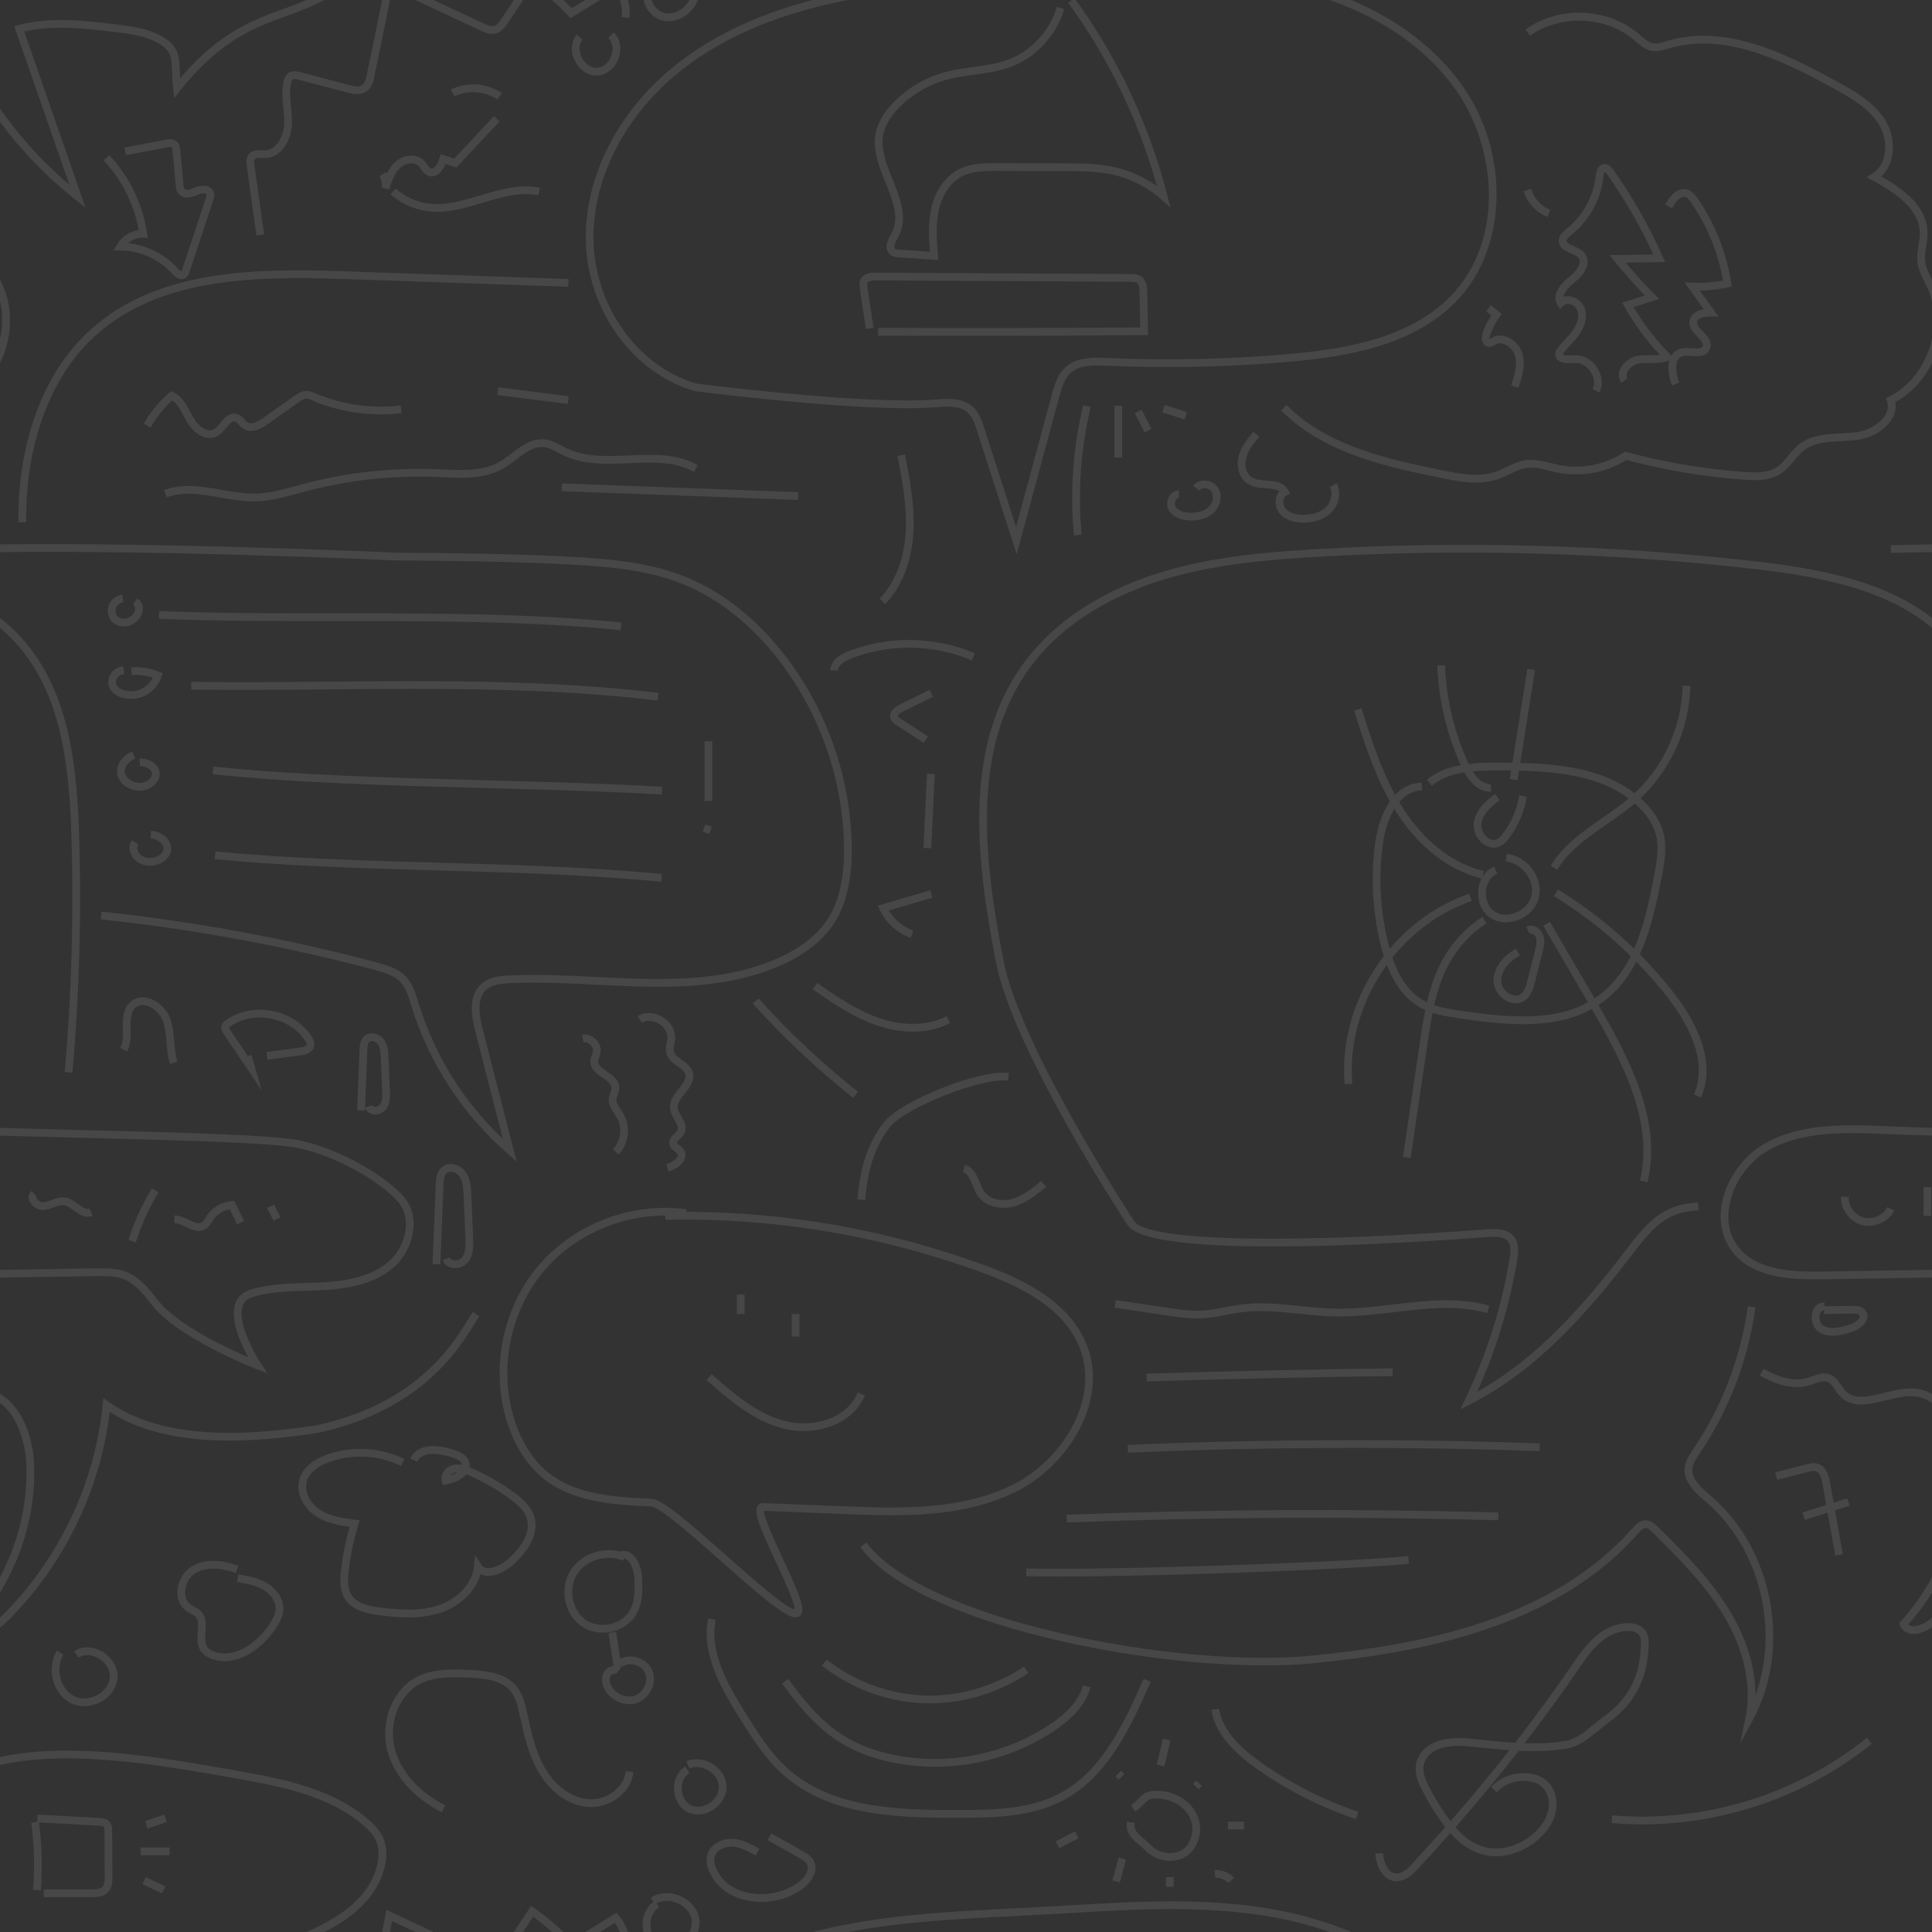 <?xml version="1.0" encoding="utf-8"?>
<!-- Generator: Adobe Illustrator 16.0.0, SVG Export Plug-In . SVG Version: 6.00 Build 0)  -->
<!DOCTYPE svg PUBLIC "-//W3C//DTD SVG 1.1//EN" "http://www.w3.org/Graphics/SVG/1.1/DTD/svg11.dtd">
<svg version="1.1" id="Layer_1" xmlns="http://www.w3.org/2000/svg" xmlns:xlink="http://www.w3.org/1999/xlink" x="0px" y="0px"
	 width="250px" height="250px" viewBox="0 0 250 250" enable-background="new 0 0 250 250" xml:space="preserve">
<rect x="0" y="0" width="250" height="250" fill="#333333" stroke="none"/>
<g opacity="0.1">
	<defs>
		<rect id="SVGID_1_" opacity="0.1" width="250" height="250"/>
	</defs>
	<clipPath id="SVGID_2_">
		<use xlink:href="#SVGID_1_"  overflow="visible"/>
	</clipPath>
	<g clip-path="url(#SVGID_2_)">
		<path fill="#FFFFFF" d="M131.56,71.72l-5.146-16.015c-0.264-0.819-0.562-1.748-1.201-2.325c-0.575-0.52-1.407-0.761-2.617-0.761
			c-0.5,0-1.005,0.038-1.491,0.078c-1.04,0.084-2.291,0.126-3.718,0.126c-10.232,0-27.247-2.183-27.417-2.205
			c-8.042-2.258-13.969-10.437-14.163-19.46c-0.171-8,3.901-16.283,10.894-22.156c5.787-4.86,13.519-8.228,22.979-10.009
			c6.972-1.313,14.17-1.677,21.131-2.028c1.301-0.065,2.602-0.131,3.901-0.203c1.155-0.064,2.312-0.132,3.469-0.201
			c4.39-0.259,8.929-0.527,13.389-0.527c4.677,0,8.764,0.299,12.496,0.916c11.106,1.833,20.057,6.874,25.202,14.194
			c6.102,8.682,5.809,20.843-0.668,27.688c-5.521,5.833-14.092,7.307-21.747,7.979c-7.837,0.687-15.821,0.86-23.679,0.513
			c-0.384-0.017-0.778-0.032-1.172-0.032c-1.103,0-2.489,0.107-3.432,0.946c-0.874,0.779-1.229,2.091-1.514,3.146L131.56,71.72z
			 M122.596,51.619c0.927,0,2.276,0.105,3.287,1.019c0.839,0.757,1.196,1.869,1.482,2.761l4.112,12.794l4.615-17.072
			c0.319-1.183,0.717-2.654,1.813-3.632c1.195-1.063,2.816-1.199,4.097-1.199c0.409,0,0.818,0.016,1.217,0.033
			c7.811,0.345,15.753,0.173,23.546-0.51c7.469-0.656,15.817-2.08,21.108-7.67c6.878-7.269,5.694-19.144,0.576-26.425
			c-4.989-7.099-13.707-11.994-24.546-13.783c-3.679-0.607-7.713-0.902-12.334-0.902c-4.431,0-8.954,0.267-13.329,0.525
			c-1.159,0.068-2.316,0.137-3.474,0.2c-1.301,0.072-2.604,0.138-3.905,0.203c-6.928,0.35-14.092,0.711-20.997,2.012
			c-9.291,1.75-16.868,5.044-22.521,9.792c-6.764,5.681-10.703,13.669-10.538,21.369c0.185,8.595,5.804,16.377,13.362,18.504
			c0.099,0.007,17.051,2.183,27.218,2.183c1.401,0,2.625-0.042,3.638-0.124C121.536,51.659,122.069,51.619,122.596,51.619z"/>
	</g>
	<g clip-path="url(#SVGID_2_)">
		<path fill="#FFFFFF" d="M188.973,182.355l0.636-1.327c2.76-5.758,4.688-11.873,5.734-18.174c0.128-0.771,0.229-1.639-0.199-2.195
			c-0.512-0.663-1.621-0.671-2.64-0.594c-10.205,0.786-43.719,2.993-46.617-1.562c-0.6-0.912-14.799-22.614-17.015-33.995
			c-2.665-13.691-4.109-27.809,3.311-38.315c4.75-6.727,11.993-10.173,17.232-11.88c6.995-2.278,14.4-2.869,20.792-3.245
			c18.92-1.113,38.057-0.587,56.881,1.562c9.681,1.104,19.495,3.071,25.705,9.92c6.055,6.676,7.157,16.21,7.447,25.518
			c0.317,10.215,0.027,20.556-0.864,30.737l-0.996-0.088c0.888-10.142,1.177-20.443,0.86-30.618
			c-0.284-9.117-1.352-18.44-7.188-24.877c-5.988-6.604-15.592-8.517-25.078-9.599c-18.766-2.142-37.846-2.666-56.709-1.558
			c-6.329,0.372-13.659,0.957-20.54,3.198c-5.097,1.659-12.135,5.002-16.727,11.506c-7.203,10.2-5.769,24.074-3.145,37.547
			c2.178,11.189,16.726,33.42,16.872,33.644c1.94,3.048,24.349,2.752,45.7,1.109c1.286-0.104,2.708-0.062,3.51,0.98
			c0.641,0.833,0.567,1.919,0.393,2.969c-0.979,5.9-2.722,11.64-5.186,17.083c7.915-4.41,13.966-11.453,19.337-18.455
			c1.621-2.112,3.271-4.262,5.723-5.296c0.979-0.411,2.101-0.649,3.529-0.749l0.07,0.998c-1.316,0.092-2.337,0.306-3.212,0.673
			c-2.208,0.931-3.775,2.974-5.291,4.949c-5.761,7.51-12.272,15.039-21.015,19.469L188.973,182.355z"/>
	</g>
	<g clip-path="url(#SVGID_2_)">
		<path fill="#FFFFFF" d="M102.965,209.291c-0.014,0-0.027,0-0.041,0c-1.369-0.054-4.562-2.797-9.658-7.309
			c-3.528-3.123-7.918-7.01-9.029-7.054c-5.33-0.209-10.422-0.655-14.132-3.771c-1.875-1.575-3.376-3.892-4.341-6.699
			c-2.354-6.841-0.899-14.867,3.706-20.448c4.605-5.581,12.208-8.53,19.375-7.52l-0.044,0.315
			c13.108,0.042,25.997,2.333,38.351,6.822c5.01,1.821,11.06,4.624,13.39,10.178c3.05,7.272-2.21,15.801-9.036,19.202
			c-7.035,3.505-15.221,3.184-22.44,2.899l-10.199-0.403c-0.039,0.854,1.44,4.037,2.436,6.181c2.097,4.515,2.896,6.435,2.353,7.25
			C103.5,209.166,103.257,209.291,102.965,209.291z M86.015,157.294c-5.982,0-11.958,2.729-15.774,7.354
			c-4.389,5.318-5.775,12.967-3.532,19.486c0.906,2.636,2.303,4.8,4.039,6.259c3.468,2.912,8.378,3.335,13.529,3.536
			c1.369,0.055,4.56,2.796,9.653,7.305c3.402,3.012,7.605,6.733,8.9,7.038c0.021-0.875-1.446-4.033-2.436-6.164
			c-2.097-4.516-2.897-6.436-2.354-7.252c0.161-0.24,0.414-0.351,0.729-0.355l10.333,0.408c7.103,0.282,15.151,0.597,21.956-2.794
			c6.42-3.2,11.392-11.165,8.56-17.921c-2.181-5.196-7.991-7.873-12.81-9.625c-13.086-4.755-26.776-7.021-40.695-6.738l-0.011-0.536
			C86.073,157.294,86.044,157.294,86.015,157.294z"/>
	</g>
	<g clip-path="url(#SVGID_2_)">
		<path fill="#FFFFFF" d="M197.07,132.528c-2.688,0-5.476-0.349-8.217-0.756c-1.685-0.25-3.593-0.534-5.209-1.476
			c-2.341-1.36-3.965-3.952-4.964-7.924c-1.104-4.392-1.343-9.081-0.692-13.558c0.504-3.469,2.378-7.521,6.001-7.526l0.002,1
			c-2.795,0.004-4.531,3.353-5.013,6.67c-0.632,4.35-0.399,8.904,0.673,13.17c0.929,3.697,2.4,6.086,4.496,7.304
			c1.45,0.845,3.181,1.103,4.853,1.352c6.414,0.952,13.076,1.583,17.88-1.977c4.541-3.365,5.984-9.285,7.173-15.57
			c0.307-1.626,0.654-3.47,0.243-5.142c-0.323-1.309-1.112-2.572-2.345-3.754c-4.444-4.26-11.297-4.635-17.936-4.655
			c-3.322,0.001-6.497,0.136-8.731,1.988l-0.639-0.77c2.492-2.065,5.865-2.228,9.373-2.218c6.841,0.02,13.914,0.417,18.624,4.933
			c1.372,1.315,2.255,2.74,2.624,4.236c0.464,1.883,0.095,3.84-0.231,5.566c-1.178,6.229-2.731,12.61-7.56,16.187
			C204.481,131.83,200.875,132.528,197.07,132.528z"/>
	</g>
	<g clip-path="url(#SVGID_2_)">
		<path fill="#FFFFFF" d="M194.862,119.351c-0.734,0-1.438-0.197-2.025-0.585c-1.102-0.728-1.694-2.105-1.549-3.595
			c0.14-1.424,0.915-2.557,2.074-3.031l0.379,0.926c-0.81,0.331-1.354,1.155-1.458,2.203c-0.108,1.103,0.325,2.148,1.104,2.663
			c0.747,0.494,1.775,0.555,2.744,0.167c1.038-0.416,1.817-1.266,2.035-2.219c0.206-0.903-0.026-1.912-0.638-2.768
			c-0.656-0.918-1.655-1.53-2.672-1.637l0.105-0.994c1.297,0.137,2.561,0.903,3.38,2.05c0.777,1.089,1.069,2.391,0.799,3.572
			c-0.294,1.287-1.279,2.38-2.638,2.924C195.963,119.244,195.403,119.351,194.862,119.351z"/>
	</g>
	<g clip-path="url(#SVGID_2_)">
		<path fill="#FFFFFF" d="M193.286,109.69c-0.448,0-0.903-0.152-1.321-0.451c-0.861-0.615-1.369-1.695-1.263-2.688
			c0.191-1.786,1.666-3.03,2.758-3.81l0.582,0.813c-1.487,1.062-2.232,2.048-2.346,3.103c-0.067,0.635,0.281,1.361,0.85,1.768
			c0.224,0.16,0.673,0.396,1.148,0.172c0.327-0.153,0.591-0.468,0.826-0.785c1.065-1.431,1.778-3.118,2.062-4.877l0.986,0.159
			c-0.309,1.917-1.085,3.756-2.245,5.315c-0.299,0.402-0.676,0.846-1.204,1.094C193.853,109.628,193.57,109.69,193.286,109.69z"/>
	</g>
	<g clip-path="url(#SVGID_2_)">
		<path fill="#FFFFFF" d="M196.127,129.836c-0.371,0-0.758-0.094-1.139-0.284c-1.021-0.51-1.717-1.559-1.729-2.609
			c-0.02-1.582,1.072-3.146,2.919-4.184l0.49,0.872c-0.571,0.32-2.431,1.505-2.409,3.3c0.008,0.675,0.491,1.385,1.176,1.727
			c0.287,0.144,0.841,0.332,1.333-0.031c0.495-0.363,0.707-1.07,0.897-1.823l0.972-3.844c0.161-0.642,0.272-1.169,0.119-1.625
			c-0.072-0.218-0.264-0.423-0.475-0.511c-0.13-0.054-0.239-0.056-0.334-0.008l-0.445-0.896c0.352-0.176,0.766-0.184,1.162-0.02
			c0.478,0.198,0.876,0.626,1.041,1.117c0.257,0.77,0.06,1.556-0.099,2.187l-0.973,3.844c-0.236,0.938-0.512,1.825-1.274,2.386
			C196.995,129.701,196.571,129.836,196.127,129.836z"/>
	</g>
	<g clip-path="url(#SVGID_2_)">
		<path fill="#FFFFFF" d="M201.513,112.539l-0.855-0.518c1.608-2.658,4.184-4.445,6.675-6.174c1.316-0.913,2.677-1.858,3.866-2.914
			c3.999-3.548,6.438-8.858,6.523-14.205l1,0.016c-0.09,5.622-2.654,11.206-6.859,14.937c-1.234,1.096-2.62,2.058-3.96,2.988
			C205.387,108.414,203.011,110.063,201.513,112.539z"/>
	</g>
	<g clip-path="url(#SVGID_2_)">
		<path fill="#FFFFFF" d="M220.105,142.025l-0.916-0.402c1.932-4.399-0.898-9.396-3.613-12.814
			c-4.058-5.109-8.936-9.433-14.498-12.852l0.523-0.852c5.662,3.479,10.627,7.881,14.758,13.082
			C219.245,131.82,222.237,137.17,220.105,142.025z"/>
	</g>
	<g clip-path="url(#SVGID_2_)">
		<path fill="#FFFFFF" d="M213.19,152.977l-0.973-0.23c1.787-7.539-2.187-15.239-6.409-22.479l-6.111-10.477l0.863-0.504
			l6.111,10.477C210.997,137.178,215.062,145.078,213.19,152.977z"/>
	</g>
	<g clip-path="url(#SVGID_2_)">
		<path fill="#FFFFFF" d="M191.78,113.683c-4.278-1.006-8.231-4.078-11.13-8.65c-2.564-4.041-4.02-8.634-5.428-13.077l0.953-0.302
			c1.389,4.381,2.824,8.912,5.318,12.843c2.759,4.35,6.492,7.266,10.515,8.212L191.78,113.683z"/>
	</g>
	<g clip-path="url(#SVGID_2_)">
		<path fill="#FFFFFF" d="M173.991,140.323c-0.881-10.616,6.055-21.228,16.133-24.684l0.324,0.946
			c-9.657,3.311-16.305,13.48-15.461,23.655L173.991,140.323z"/>
	</g>
	<g clip-path="url(#SVGID_2_)">
		<path fill="#FFFFFF" d="M182.536,149.843l-0.99-0.146l2.172-14.739c0.529-3.581,1.129-7.641,3.089-11.04
			c1.223-2.12,2.955-3.946,5.01-5.28l0.545,0.839c-1.924,1.249-3.545,2.957-4.688,4.941c-1.865,3.234-2.425,7.022-2.966,10.687
			L182.536,149.843z"/>
	</g>
	<g clip-path="url(#SVGID_2_)">
		<path fill="#FFFFFF" d="M192.752,102.44c-1.399,0-2.645-1.091-3.609-3.172c-1.903-4.091-2.994-8.638-3.155-13.148l1-0.035
			c0.155,4.377,1.215,8.791,3.062,12.762c0.47,1.011,1.441,2.681,2.833,2.588l0.074,0.997
			C192.888,102.438,192.819,102.44,192.752,102.44z"/>
	</g>
	<g clip-path="url(#SVGID_2_)">
		
			<rect x="196.408" y="86.514" transform="matrix(0.988 0.157 -0.157 0.988 17.173 -29.773)" fill="#FFFFFF" width="1.001" height="14.441"/>
	</g>
	<g clip-path="url(#SVGID_2_)">
		<path fill="#FFFFFF" d="M16.05,81.063c-0.178,0-0.36-0.02-0.546-0.064c-0.984-0.232-1.608-1.062-1.551-2.064
			c0.059-1.039,0.83-1.851,1.875-1.976l0.118,0.993c-0.696,0.083-0.971,0.612-0.995,1.039c-0.023,0.406,0.17,0.891,0.783,1.035
			c0.728,0.174,1.421-0.3,1.672-0.856c0.122-0.271,0.186-0.652-0.208-0.929l0.577-0.817c0.708,0.5,0.917,1.327,0.542,2.157
			C17.966,80.361,17.093,81.063,16.05,81.063z"/>
	</g>
	<g clip-path="url(#SVGID_2_)">
		<path fill="#FFFFFF" d="M80.317,81.542c-11.721-1.179-24.399-1.186-36.674-1.174c-7.67,0-15.623,0.003-23.085-0.295l0.04-0.999
			c7.442,0.297,15.375,0.295,23.045,0.294c12.295-0.009,25.003-0.005,36.774,1.179L80.317,81.542z"/>
	</g>
	<g clip-path="url(#SVGID_2_)">
		<path fill="#FFFFFF" d="M16.946,90.438c-0.979,0-1.982-0.327-2.562-1.062c-0.415-0.527-0.496-1.228-0.218-1.875
			c0.309-0.72,0.999-1.215,1.8-1.29l0.094,0.996c-0.522,0.049-0.846,0.388-0.975,0.688c-0.133,0.311-0.102,0.625,0.085,0.862
			c0.511,0.648,1.808,0.879,2.834,0.503c0.764-0.279,1.389-0.84,1.769-1.574c-0.859-0.276-1.812-0.396-2.736-0.339l-0.062-0.998
			c1.259-0.078,2.527,0.125,3.654,0.585l0.439,0.18l-0.157,0.448c-0.434,1.238-1.368,2.199-2.564,2.637
			C17.924,90.355,17.438,90.438,16.946,90.438z"/>
	</g>
	<g clip-path="url(#SVGID_2_)">
		<path fill="#FFFFFF" d="M85.097,90.65c-14.16-1.693-28.634-1.568-42.634-1.444c-5.806,0.05-11.812,0.103-17.721,0.026l0.013-1
			c5.901,0.078,11.899,0.025,17.699-0.026c14.031-0.124,28.539-0.25,42.762,1.451L85.097,90.65z"/>
	</g>
	<g clip-path="url(#SVGID_2_)">
		<path fill="#FFFFFF" d="M126.003,43.455c-4.133,0-8.258-0.01-12.364-0.029l0.005-1c11.249,0.054,22.651,0.033,33.901-0.059
			l-0.092-4.576c-0.01-0.504-0.058-0.998-0.332-1.19c-0.178-0.125-0.468-0.136-0.802-0.138l-32.998-0.184
			c-0.579,0.007-0.967,0.096-1.065,0.298c-0.072,0.146-0.034,0.406-0.003,0.615l0.777,5.235l-0.989,0.146l-0.777-5.235
			c-0.045-0.309-0.114-0.775,0.094-1.2c0.425-0.87,1.545-0.862,1.97-0.859l32.997,0.184c0.39,0.002,0.923,0.005,1.37,0.319
			c0.728,0.51,0.748,1.509,0.758,1.989l0.111,5.588l-0.506,0.004C140.745,43.424,133.364,43.455,126.003,43.455z"/>
	</g>
	<g clip-path="url(#SVGID_2_)">
		<path fill="#FFFFFF" d="M121.421,33.654l-5.042-0.346c-0.355-0.025-0.892-0.062-1.281-0.446c-0.781-0.768-0.19-1.846,0.202-2.559
			l0.064-0.117c1.067-1.961,0.175-4.175-0.77-6.52c-0.832-2.064-1.692-4.198-1.298-6.36c0.255-1.406,1.066-2.802,2.41-4.152
			c1.832-1.838,4.125-3.163,6.63-3.832c1.183-0.316,2.406-0.483,3.588-0.645c1.573-0.215,3.06-0.417,4.479-0.941
			c3.026-1.116,5.456-3.738,6.34-6.842l0.961,0.273c-0.969,3.406-3.635,6.282-6.955,7.507c-1.521,0.561-3.132,0.781-4.688,0.993
			c-1.152,0.157-2.344,0.32-3.466,0.62c-2.335,0.623-4.472,1.858-6.179,3.572c-1.198,1.203-1.916,2.422-2.135,3.625
			c-0.341,1.877,0.464,3.875,1.243,5.808c0.99,2.456,2.013,4.996,0.72,7.371l-0.065,0.12c-0.261,0.476-0.619,1.127-0.377,1.365
			c0.117,0.115,0.385,0.143,0.649,0.161l3.883,0.267c-0.143-1.831-0.242-3.708,0.159-5.555c0.513-2.354,1.817-4.218,3.581-5.114
			c1.569-0.799,3.372-0.796,4.941-0.79l8.703,0.024c2.195,0.006,4.465,0.012,6.667,0.528c1.909,0.447,3.721,1.271,5.312,2.411
			c-2.345-8.468-6.292-16.641-11.468-23.722l0.807-0.59c5.547,7.588,9.702,16.413,12.017,25.521l0.4,1.573l-1.216-1.076
			c-1.729-1.53-3.832-2.617-6.081-3.144c-2.091-0.49-4.303-0.496-6.44-0.502l-8.703-0.024c-1.469-0.007-3.131-0.009-4.485,0.681
			c-1.495,0.76-2.608,2.377-3.057,4.436c-0.413,1.896-0.25,3.901-0.093,5.84L121.421,33.654z"/>
	</g>
	<g clip-path="url(#SVGID_2_)">
		<path fill="#FFFFFF" d="M103.943,185.178c-0.868,0-1.728-0.104-2.54-0.31c-3.973-1.005-7.161-3.815-9.972-6.295l0.661-0.75
			c2.727,2.404,5.817,5.131,9.556,6.076c3.474,0.879,7.919-0.271,9.344-3.708l0.924,0.383
			C110.625,183.689,107.229,185.178,103.943,185.178z"/>
	</g>
	<g clip-path="url(#SVGID_2_)">
		<path fill="#FFFFFF" d="M2.387,67.587c-0.126-9.813,2.939-18.582,8.412-24.059c8.548-8.558,21.434-8.854,33.9-8.419l28.865,1
			l-0.034,0.999l-28.865-1c-12.248-0.425-24.893-0.147-33.159,8.127C6.223,49.523,3.264,58.03,3.387,67.575L2.387,67.587z"/>
	</g>
	<g clip-path="url(#SVGID_2_)">
		<path fill="#FFFFFF" d="M114.546,78.16l-0.718-0.696c1.995-2.057,3.194-5.16,3.377-8.739c0.167-3.264-0.461-6.551-1.068-9.731
			l0.982-0.188c0.618,3.238,1.257,6.585,1.085,9.969C118.009,72.596,116.71,75.929,114.546,78.16z"/>
	</g>
	<g clip-path="url(#SVGID_2_)">
		<path fill="#FFFFFF" d="M27.149,56.679c-1.142,0-2.285-0.921-2.944-2.05c-0.149-0.254-0.29-0.521-0.432-0.789
			c-0.433-0.821-0.846-1.602-1.498-2.032c-1.041,0.96-1.929,2.062-2.648,3.28l-0.137,0.238l-0.869-0.495
			c0.047-0.083,0.095-0.166,0.143-0.248l0.524-0.909l0.039,0.023c0.725-1.059,1.578-2.021,2.547-2.875l0.243-0.214l0.294,0.135
			c1.13,0.516,1.697,1.59,2.246,2.629c0.135,0.255,0.269,0.509,0.411,0.75c0.514,0.882,1.703,1.936,2.619,1.408
			c0.297-0.171,0.581-0.511,0.854-0.84c0.524-0.628,1.173-1.415,2.169-1.1c0.421,0.132,0.694,0.428,0.935,0.688
			c0.138,0.149,0.268,0.29,0.403,0.373c0.43,0.264,1.096,0.072,2.033-0.59l4.027-2.844c0.373-0.263,0.882-0.622,1.501-0.633
			c0.425-0.005,0.804,0.15,1.135,0.291c3.518,1.498,7.347,2.044,11.105,1.594l0.119,0.993c-3.936,0.469-7.938-0.101-11.579-1.651
			c-0.299-0.127-0.55-0.238-0.762-0.227c-0.291,0.005-0.587,0.198-0.944,0.45l-4.026,2.844c-0.477,0.338-1.928,1.366-3.134,0.626
			c-0.252-0.155-0.444-0.363-0.613-0.546c-0.179-0.193-0.333-0.361-0.5-0.413c-0.318-0.1-0.594,0.175-1.102,0.786
			c-0.33,0.396-0.671,0.806-1.123,1.066C27.851,56.592,27.5,56.679,27.149,56.679z"/>
	</g>
	<g clip-path="url(#SVGID_2_)">
		<path fill="#FFFFFF" d="M32.858,64.88c-1.469,0-2.946-0.258-4.377-0.507c-2.443-0.426-4.749-0.828-6.906-0.017l-0.353-0.936
			c2.412-0.908,4.963-0.464,7.43-0.033c1.5,0.261,3.05,0.532,4.537,0.487c1.688-0.052,3.384-0.518,5.023-0.968l0.965-0.263
			c5.66-1.507,11.498-2.152,17.357-1.924l0.74,0.032c2.57,0.115,5.227,0.233,7.361-0.997c0.525-0.303,1.05-0.703,1.559-1.089
			c1.28-0.974,2.602-1.982,4.272-1.805c0.835,0.087,1.554,0.469,2.249,0.837c0.219,0.116,0.437,0.232,0.658,0.338
			c2.403,1.142,5.252,1.018,8.006,0.896c3.051-0.133,6.205-0.271,8.906,1.251l-0.491,0.871c-2.453-1.383-5.327-1.255-8.371-1.124
			c-2.877,0.125-5.851,0.256-8.479-0.992c-0.234-0.112-0.466-0.234-0.697-0.357c-0.639-0.339-1.242-0.659-1.885-0.727
			c-1.281-0.132-2.387,0.712-3.562,1.606c-0.533,0.406-1.084,0.825-1.665,1.16c-2.386,1.376-5.19,1.252-7.905,1.13l-0.735-0.032
			c-5.758-0.224-11.497,0.41-17.06,1.892l-0.958,0.26c-1.696,0.466-3.45,0.948-5.258,1.004C33.1,64.878,32.979,64.88,32.858,64.88z"
			/>
	</g>
	<g clip-path="url(#SVGID_2_)">
		
			<rect x="64.403" y="50.684" transform="matrix(0.992 0.125 -0.125 0.992 6.923 -8.205)" fill="#FFFFFF" width="9.181" height="1"/>
	</g>
	<g clip-path="url(#SVGID_2_)">
		
			<rect x="72.691" y="63.175" transform="matrix(0.999 0.037 -0.037 0.999 2.44 -3.243)" fill="#FFFFFF" width="30.624" height="1"/>
	</g>
	<g clip-path="url(#SVGID_2_)">
		<path fill="#FFFFFF" d="M190.969,62.438c-1.592,0-3.168-0.323-4.538-0.603c-6.732-1.378-15.111-3.094-20.657-8.724l0.713-0.702
			c5.332,5.414,13.545,7.095,20.146,8.446c2.104,0.431,4.725,0.965,6.96,0.173c0.443-0.158,0.87-0.365,1.322-0.583
			c0.765-0.37,1.555-0.752,2.441-0.886c1.161-0.173,2.278,0.104,3.361,0.372c0.356,0.088,0.713,0.177,1.069,0.248
			c2.845,0.566,5.872-0.021,8.301-1.614l0.188-0.123l0.217,0.058c4.968,1.332,10.088,2.197,15.218,2.573
			c1.471,0.106,3.002,0.149,4.167-0.6c0.579-0.374,1.033-0.923,1.514-1.505c0.432-0.522,0.878-1.063,1.44-1.498
			c1.545-1.192,3.495-1.292,5.381-1.39c0.652-0.034,1.327-0.069,1.96-0.15c1.537-0.198,3.082-1.09,3.757-2.17
			c0.373-0.598,0.458-1.209,0.253-1.817l-0.14-0.414l0.391-0.194c4.887-2.424,7.255-9.142,4.97-14.095
			c-0.112-0.245-0.235-0.487-0.357-0.729c-0.39-0.771-0.793-1.569-0.917-2.475c-0.109-0.794,0.013-1.567,0.13-2.313
			c0.089-0.56,0.172-1.089,0.161-1.613c-0.062-3.07-3.132-5.145-6.127-6.77l-0.764-0.414l0.741-0.452
			c2.023-1.234,2.094-4.317,0.891-6.312c-1.326-2.203-3.838-3.583-5.856-4.693c-6.864-3.772-14.163-7.28-21.237-5.23l-0.224,0.066
			c-0.67,0.198-1.43,0.424-2.199,0.262c-0.8-0.167-1.415-0.704-1.958-1.178l-0.248-0.214c-3.648-3.113-9.558-3.354-13.45-0.549
			l-0.584-0.812c4.318-3.113,10.631-2.855,14.683,0.6l0.257,0.222c0.494,0.431,0.962,0.839,1.506,0.953
			c0.524,0.11,1.1-0.061,1.709-0.242l0.229-0.068c7.445-2.159,14.95,1.44,21.999,5.314c2.123,1.167,4.766,2.62,6.231,5.053
			c1.309,2.171,1.311,5.446-0.574,7.189c3.019,1.711,5.908,3.92,5.976,7.254c0.013,0.613-0.082,1.211-0.173,1.79
			c-0.111,0.706-0.217,1.374-0.128,2.022c0.102,0.739,0.45,1.429,0.819,2.159c0.128,0.253,0.255,0.506,0.373,0.761
			c2.486,5.387,0.115,12.389-5.071,15.221c0.144,0.76-0.014,1.529-0.463,2.248c-0.835,1.337-2.635,2.396-4.478,2.633
			c-0.67,0.086-1.364,0.122-2.035,0.157c-1.812,0.094-3.524,0.183-4.821,1.183c-0.475,0.366-0.866,0.841-1.28,1.343
			c-0.509,0.615-1.034,1.251-1.744,1.709c-1.424,0.917-3.214,0.872-4.78,0.756c-5.12-0.375-10.229-1.232-15.191-2.547
			c-2.612,1.642-5.825,2.239-8.854,1.636c-0.372-0.074-0.743-0.166-1.115-0.258c-1.032-0.255-2.005-0.499-2.972-0.353
			c-0.736,0.111-1.425,0.444-2.153,0.797c-0.457,0.221-0.929,0.45-1.424,0.626C192.966,62.312,191.964,62.438,190.969,62.438z"/>
	</g>
	<g clip-path="url(#SVGID_2_)">
		<path fill="#FFFFFF" d="M206.99,50.792l-0.902-0.433c0.326-0.679,0.212-1.561-0.297-2.3c-0.51-0.739-1.292-1.164-2.044-1.098
			c-0.832,0.067-1.751,0.074-2.221-0.408c-0.215-0.22-0.311-0.509-0.275-0.835c0.035-0.315,0.197-0.558,0.368-0.773
			c0.272-0.344,0.571-0.667,0.87-0.989c0.42-0.454,0.816-0.882,1.137-1.365c0.582-0.875,0.749-1.805,0.446-2.488
			c-0.162-0.366-0.561-0.668-0.992-0.752c-0.181-0.035-0.526-0.059-0.779,0.186l-0.468,0.453l-0.316-0.569
			c-0.599-1.077-0.024-2.377,1.616-3.663c0.746-0.585,1.665-1.698,1.142-2.366c-0.208-0.266-0.633-0.453-1.043-0.633
			c-0.71-0.312-1.593-0.701-1.521-1.703c0.05-0.678,0.593-1.112,0.988-1.429c2.128-1.699,3.503-4.207,3.79-6.894
			c0.12-1.137,0.632-1.436,1.04-1.486c0.678-0.087,1.109,0.537,1.253,0.741c2.485,3.517,4.634,7.295,6.386,11.228l0.308,0.692
			l-5.116,0.078c1.188,1.422,2.452,2.805,3.767,4.119l0.582,0.582l-3.318,1.051c1.31,2.224,2.894,4.276,4.715,6.107l0.532,0.535
			l-0.7,0.282c-0.792,0.318-1.614,0.309-2.413,0.302c-0.521-0.004-1.018-0.01-1.49,0.074c-0.626,0.111-1.281,0.627-1.492,1.173
			c-0.107,0.277-0.083,0.51,0.073,0.713l-0.791,0.611c-0.372-0.482-0.448-1.08-0.215-1.685c0.335-0.869,1.281-1.625,2.249-1.797
			c0.565-0.101,1.132-0.094,1.677-0.089c0.438,0.005,0.857,0.01,1.255-0.04c-1.772-1.882-3.311-3.975-4.578-6.23l-0.302-0.536
			l2.934-0.93c-1.375-1.411-2.69-2.893-3.917-4.413l-0.645-0.798l5.66-0.086c-1.666-3.625-3.675-7.109-5.977-10.367
			c-0.211-0.299-0.308-0.323-0.315-0.324c0.001,0.003-0.114,0.109-0.166,0.599c-0.314,2.952-1.825,5.706-4.144,7.556
			c-0.296,0.237-0.613,0.491-0.631,0.733c-0.019,0.255,0.215,0.403,0.925,0.715c0.499,0.22,1.064,0.468,1.428,0.932
			c0.919,1.172,0.003,2.738-1.312,3.77c-0.451,0.353-1.349,1.139-1.451,1.866c0.301-0.092,0.632-0.107,0.973-0.042
			c0.749,0.146,1.422,0.667,1.715,1.329c0.441,0.997,0.245,2.286-0.527,3.446c-0.365,0.55-0.808,1.028-1.236,1.491
			c-0.281,0.304-0.563,0.608-0.82,0.932c-0.041,0.051-0.149,0.188-0.157,0.259c0.014,0.05,0.202,0.239,1.42,0.138
			c1.1-0.084,2.237,0.494,2.949,1.528S207.47,49.79,206.99,50.792z"/>
	</g>
	<g clip-path="url(#SVGID_2_)">
		<path fill="#FFFFFF" d="M216.352,49.873c-0.197-0.529-0.794-2.356-0.193-3.646c0.234-0.503,0.631-0.866,1.146-1.049
			c0.54-0.191,1.151-0.152,1.693-0.118c0.823,0.054,1.202,0.044,1.336-0.266c0.127-0.301-0.119-0.606-0.671-1.183
			c-0.545-0.569-1.161-1.214-1.034-2.09c0.115-0.792,0.773-1.316,1.844-1.5l-2.494-3.476l1.021,0.039
			c1.324,0.051,2.655-0.044,3.955-0.282c-0.624-3.584-2.033-7.047-4.092-10.045c-0.216-0.315-0.473-0.659-0.78-0.755
			c-0.759-0.236-1.505,1.042-1.715,1.44l-0.885-0.467c0.826-1.565,1.857-2.252,2.895-1.928c0.615,0.19,0.999,0.69,1.31,1.144
			c2.233,3.252,3.732,7.032,4.333,10.932l0.072,0.468l-0.463,0.098c-1.203,0.253-2.433,0.39-3.667,0.407l2.405,3.354h-0.974
			c-0.279,0-1.677,0.035-1.775,0.716c-0.058,0.393,0.343,0.812,0.767,1.254c0.564,0.59,1.268,1.325,0.868,2.265
			c-0.421,0.995-1.473,0.928-2.32,0.874c-0.466-0.03-0.948-0.061-1.294,0.062c-0.264,0.094-0.451,0.267-0.573,0.529
			c-0.287,0.614-0.199,1.743,0.224,2.875L216.352,49.873z"/>
	</g>
	<g clip-path="url(#SVGID_2_)">
		<path fill="#FFFFFF" d="M196.482,50.182l-0.949-0.317c0.384-1.146,0.861-2.571,0.509-3.824c-0.177-0.63-0.706-1.227-1.315-1.485
			c-0.297-0.126-0.742-0.227-1.177,0.008l-0.106,0.06c-0.229,0.133-0.576,0.335-0.988,0.223c-0.248-0.067-0.444-0.223-0.568-0.451
			c-0.261-0.479-0.098-1.086-0.041-1.261c0.266-0.824,0.641-1.603,1.118-2.32l-0.656-0.526l0.625-0.78l1.398,1.121l-0.287,0.387
			c-0.546,0.736-0.965,1.552-1.247,2.425c-0.072,0.227-0.06,0.429-0.031,0.478c-0.024-0.044,0.103-0.117,0.179-0.161l0.131-0.074
			c0.612-0.329,1.338-0.347,2.042-0.048c0.888,0.376,1.629,1.215,1.888,2.136C197.44,47.319,196.909,48.906,196.482,50.182z"/>
	</g>
	<g clip-path="url(#SVGID_2_)">
		<path fill="#FFFFFF" d="M200.254,28.074c-1.467-0.561-2.651-1.846-3.091-3.354l0.961-0.279c0.353,1.213,1.307,2.248,2.487,2.7
			L200.254,28.074z"/>
	</g>
	<g clip-path="url(#SVGID_2_)">
		<path fill="#FFFFFF" d="M168.674,67.625c-0.051,0-0.102,0-0.152-0.001c-0.913-0.02-2.166-0.241-2.946-1.187
			c-0.43-0.521-0.609-1.27-0.468-1.953c0.074-0.355,0.228-0.664,0.446-0.905c-0.362-0.272-0.938-0.338-1.744-0.398
			c-0.789-0.059-1.605-0.121-2.298-0.536c-1.239-0.744-1.551-2.396-1.219-3.642c0.33-1.245,1.157-2.25,1.888-3.136l0.771,0.636
			c-0.665,0.807-1.418,1.722-1.692,2.757c-0.236,0.886-0.049,2.038,0.767,2.528c0.489,0.293,1.185,0.346,1.857,0.396
			c1.047,0.078,2.233,0.167,2.818,1.229l0.25,0.452l-0.46,0.234c-0.262,0.134-0.365,0.394-0.405,0.588
			c-0.08,0.388,0.021,0.825,0.26,1.113c0.567,0.688,1.619,0.811,2.196,0.823c0.702,0.014,2.031-0.089,2.964-0.958
			c0.755-0.705,1.013-1.868,0.587-2.648l0.877-0.479c0.646,1.182,0.309,2.841-0.782,3.859
			C171.336,67.191,170.092,67.625,168.674,67.625z"/>
	</g>
	<g clip-path="url(#SVGID_2_)">
		<path fill="#FFFFFF" d="M154.158,67.349c-0.096,0-0.188-0.002-0.278-0.006c-1.223-0.057-2.149-0.506-2.608-1.266
			c-0.333-0.551-0.317-1.315,0.037-1.902c0.293-0.484,0.777-0.749,1.289-0.725l-0.059,0.998c-0.175-0.008-0.304,0.126-0.374,0.244
			c-0.163,0.27-0.179,0.634-0.038,0.868c0.38,0.627,1.29,0.76,1.799,0.784c0.989,0.043,1.837-0.194,2.388-0.67
			c0.527-0.453,0.862-1.346,0.487-1.999c-0.164-0.285-0.518-0.481-0.9-0.5c-0.143-0.001-0.5,0.008-0.698,0.287l-0.816-0.577
			c0.341-0.481,0.896-0.74,1.562-0.709c0.727,0.035,1.385,0.418,1.72,1c0.571,0.994,0.264,2.423-0.701,3.254
			C156.109,67.171,155.012,67.349,154.158,67.349z"/>
	</g>
	<g clip-path="url(#SVGID_2_)">
		<path fill="#FFFFFF" d="M111.972,155.267l-0.998-0.064c0.259-4.064,1.391-7.41,3.365-9.945c2.213-2.842,12.519-6.935,16.223-6.418
			l-0.135,0.99c-3.319-0.45-13.322,3.503-15.299,6.043C113.279,148.245,112.217,151.405,111.972,155.267z"/>
	</g>
	<g clip-path="url(#SVGID_2_)">
		<path fill="#FFFFFF" d="M225.169,225.626l0.695-3.335c0.852-4.088-0.156-8.796-2.838-13.258
			c-2.429-4.043-5.849-7.432-9.156-10.708c-0.313-0.311-0.628-0.632-0.961-0.598c-0.305,0.014-0.606,0.327-0.916,0.676
			c-10.824,12.261-28.146,15.43-42.028,16.82c-17.133,1.718-50.939-4.464-58.653-15.031l0.808-0.59
			c3.297,4.518,12.417,8.785,25.021,11.71c11.503,2.67,24.041,3.787,32.725,2.917c13.7-1.373,30.784-4.488,41.379-16.488
			c0.346-0.391,0.867-0.979,1.621-1.013c0.74-0.027,1.259,0.441,1.708,0.886c3.352,3.32,6.816,6.754,9.311,10.903
			c2.157,3.59,3.278,7.348,3.274,10.86c3.092-8.539,0.589-19.002-6.33-24.967l-0.107-0.093c-1.292-1.111-2.899-2.494-2.721-4.38
			c0.091-0.937,0.626-1.725,1.1-2.419c3.728-5.498,6.158-11.872,7.069-18.494l0.99,0.137c-0.932,6.772-3.419,13.294-7.191,18.858
			c-0.467,0.687-0.906,1.332-0.972,2.013c-0.131,1.371,1.201,2.517,2.376,3.527l0.108,0.093c8.033,6.926,10.367,19.654,5.312,28.978
			L225.169,225.626z"/>
	</g>
	<g clip-path="url(#SVGID_2_)">
		<path fill="#FFFFFF" d="M129.862,156.289c-1.257,0-2.587-0.45-3.359-1.591c-0.279-0.412-0.473-0.886-0.66-1.344
			c-0.379-0.929-0.651-1.502-1.225-1.636l0.228-0.975c1.117,0.262,1.546,1.309,1.923,2.231c0.176,0.43,0.342,0.836,0.562,1.162
			c0.756,1.116,2.4,1.35,3.641,1.003c1.418-0.396,2.659-1.42,3.755-2.322l0.637,0.771c-1.173,0.966-2.501,2.061-4.122,2.514
			C130.816,156.223,130.345,156.289,129.862,156.289z"/>
	</g>
	<g clip-path="url(#SVGID_2_)">
		<path fill="#FFFFFF" d="M154.928,170.604c-1.384,0-2.758-0.204-4.093-0.403l-6.598-0.985l0.148-0.988l6.597,0.985
			c1.555,0.23,3.166,0.474,4.729,0.366c0.924-0.061,1.864-0.242,2.773-0.419c0.661-0.128,1.323-0.256,1.99-0.345
			c2.604-0.345,5.24-0.074,7.788,0.188c1.531,0.157,3.115,0.32,4.662,0.345c2.408,0.032,4.911-0.258,7.32-0.544
			c4.125-0.489,8.39-0.995,12.472,0.142l-0.268,0.963c-3.894-1.084-7.872-0.611-12.086-0.111c-2.441,0.289-4.966,0.579-7.454,0.551
			c-1.591-0.025-3.196-0.19-4.749-0.35c-2.49-0.257-5.068-0.522-7.555-0.191c-0.647,0.085-1.289,0.21-1.931,0.334
			c-0.939,0.183-1.911,0.371-2.898,0.436C155.493,170.595,155.21,170.604,154.928,170.604z"/>
	</g>
	<g clip-path="url(#SVGID_2_)">
		<path fill="#FFFFFF" d="M148.386,178.759l-0.031-1c10.58-0.337,21.298-0.571,31.854-0.696l0.012,1
			C169.671,178.188,158.96,178.422,148.386,178.759z"/>
	</g>
	<g clip-path="url(#SVGID_2_)">
		<path fill="#FFFFFF" d="M145.969,187.982l-0.047-0.998c15.939-0.752,37.37-0.831,53.326-0.202l-0.039,1
			C183.278,187.153,161.883,187.234,145.969,187.982z"/>
	</g>
	<g clip-path="url(#SVGID_2_)">
		<path fill="#FFFFFF" d="M138.052,197.003l-0.037-1c18.546-0.694,37.343-0.79,55.87-0.287l-0.027,1
			C175.354,196.213,156.578,196.311,138.052,197.003z"/>
	</g>
	<g clip-path="url(#SVGID_2_)">
		<path fill="#FFFFFF" d="M136.851,204.001c-1.581,0-2.957-0.014-4.068-0.044l0.027-1c9.718,0.263,39.738-0.703,49.415-1.592
			l0.092,0.996C173.723,203.15,149.125,204.001,136.851,204.001z"/>
	</g>
	<g clip-path="url(#SVGID_2_)">
		<path fill="#FFFFFF" d="M86.496,151.598l-0.28-0.959c0.671-0.196,1.329-0.66,1.465-1.033c0.041-0.112,0.029-0.201-0.04-0.306
			c-0.062-0.093-0.188-0.189-0.321-0.291c-0.269-0.206-0.604-0.463-0.696-0.92c-0.131-0.65,0.321-1.091,0.651-1.412
			c0.155-0.151,0.315-0.308,0.387-0.449c0.165-0.324-0.032-0.701-0.366-1.29c-0.248-0.436-0.528-0.929-0.59-1.476
			c-0.114-1.025,0.548-1.855,1.131-2.588c0.636-0.798,1.01-1.323,0.834-1.882c-0.129-0.413-0.563-0.716-1.022-1.037
			c-0.562-0.393-1.198-0.837-1.412-1.602c-0.141-0.506-0.046-0.998,0.038-1.432c0.035-0.183,0.071-0.365,0.086-0.547
			c0.071-0.861-0.529-1.551-1.114-1.909c-0.585-0.359-1.471-0.58-2.207-0.126l-0.525-0.852c0.937-0.577,2.184-0.531,3.254,0.124
			c1.07,0.656,1.679,1.746,1.589,2.845c-0.018,0.218-0.059,0.437-0.101,0.654c-0.069,0.357-0.134,0.694-0.057,0.974
			c0.117,0.419,0.557,0.726,1.021,1.051c0.55,0.384,1.173,0.819,1.404,1.558c0.347,1.106-0.372,2.008-1.006,2.804
			c-0.508,0.638-0.988,1.239-0.919,1.854c0.038,0.342,0.246,0.707,0.465,1.093c0.378,0.664,0.806,1.417,0.389,2.237
			c-0.146,0.289-0.377,0.514-0.581,0.712c-0.229,0.224-0.391,0.391-0.369,0.499c0.018,0.089,0.173,0.208,0.324,0.322
			c0.184,0.141,0.391,0.3,0.546,0.532c0.248,0.372,0.298,0.788,0.147,1.202C88.329,150.744,87.344,151.351,86.496,151.598z"/>
	</g>
	<g clip-path="url(#SVGID_2_)">
		<path fill="#FFFFFF" d="M58.893,164.097c-0.132,0-0.264-0.012-0.393-0.037c-0.601-0.117-1.04-0.491-1.203-1.027l0.957-0.291
			c0.067,0.221,0.275,0.305,0.438,0.337c0.391,0.075,0.854-0.078,1.081-0.358c0.488-0.604,0.492-1.516,0.452-2.476l-0.233-5.599
			c-0.042-0.983-0.107-1.784-0.533-2.4c-0.226-0.326-0.623-0.567-1.014-0.614c-0.181-0.023-0.437-0.01-0.639,0.169
			c-0.342,0.302-0.394,0.9-0.417,1.487l-0.412,10.306l-0.999-0.039l0.412-10.307c0.024-0.594,0.064-1.587,0.754-2.197
			c0.375-0.331,0.882-0.472,1.422-0.412c0.671,0.082,1.329,0.479,1.715,1.039c0.624,0.902,0.671,2.025,0.709,2.927l0.233,5.6
			c0.037,0.875,0.092,2.197-0.674,3.146C60.17,163.816,59.528,164.097,58.893,164.097z"/>
	</g>
	<g clip-path="url(#SVGID_2_)">
		<path fill="#FFFFFF" d="M52.855,209.289c-1.25,0-2.505-0.122-3.727-0.275c-1.72-0.215-3.604-0.639-4.53-2.157
			c-0.645-1.058-0.613-2.323-0.484-3.533c0.208-1.943,0.588-3.877,1.131-5.755c-1.519-0.203-3.068-0.519-4.374-1.367
			c-1.472-0.957-2.677-2.912-2.132-4.795c0.512-1.772,2.25-2.718,3.618-3.199c3.247-1.139,6.88-0.928,9.97,0.582l-0.439,0.898
			c-2.85-1.393-6.204-1.588-9.199-0.537c-0.938,0.33-2.574,1.098-2.989,2.533c-0.41,1.416,0.553,2.923,1.716,3.68
			c1.296,0.842,2.886,1.089,4.537,1.286l0.596,0.07l-0.177,0.573c-0.616,1.995-1.041,4.06-1.263,6.136
			c-0.111,1.035-0.146,2.104,0.343,2.907c0.705,1.155,2.316,1.5,3.8,1.686c2.503,0.313,5.144,0.495,7.5-0.298
			c2.105-0.709,4.34-2.549,4.587-5.062l0.143-1.452l0.778,1.234c0.162,0.257,0.393,0.404,0.706,0.451
			c0.719,0.106,1.812-0.328,2.661-1.061c1.015-0.873,3.291-3.148,2.521-5.408c-0.345-1.015-1.27-1.798-2.128-2.431
			c-1.661-1.226-3.464-2.265-5.359-3.088c-0.105-0.046-0.213-0.092-0.323-0.136c-0.595,0.716-1.684,1.147-2.575,1.319l-0.431,0.083
			l-0.138-0.417c-0.134-0.403-0.081-0.846,0.149-1.245c0.277-0.48,0.787-0.85,1.33-0.961c0.373-0.08,0.737-0.063,1.09,0.003
			c-0.006-0.042-0.017-0.085-0.032-0.13c-0.149-0.442-0.746-0.688-1.368-0.886c-0.604-0.194-3.651-1.067-4.347,0.601l-0.923-0.385
			c0.679-1.628,2.764-2.063,5.573-1.169c0.587,0.188,1.68,0.537,2.012,1.519c0.086,0.254,0.112,0.509,0.078,0.758
			c0.104,0.042,0.205,0.085,0.304,0.129c1.963,0.854,3.832,1.931,5.553,3.2c0.983,0.725,2.047,1.637,2.481,2.913
			c0.966,2.837-1.647,5.482-2.815,6.488c-0.825,0.711-2.222,1.475-3.461,1.292c-0.236-0.035-0.454-0.105-0.651-0.207
			c-0.667,2.481-2.942,4.269-5.095,4.993C55.712,209.129,54.287,209.289,52.855,209.289z M59.141,190.501
			c-0.09,0.002-0.179,0.012-0.266,0.029c-0.229,0.048-0.461,0.2-0.606,0.392C58.599,190.807,58.898,190.662,59.141,190.501z"/>
	</g>
	<g clip-path="url(#SVGID_2_)">
		<path fill="#FFFFFF" d="M237.142,172.845c-0.616,0-1.218-0.131-1.767-0.482c-0.906-0.58-1.105-1.795-0.833-2.643
			c0.241-0.751,0.822-1.208,1.55-1.156l-0.024,0.468l3.582-0.056c0.412-0.011,1.259-0.02,1.73,0.592
			c0.262,0.34,0.337,0.748,0.21,1.15c-0.245,0.78-1.195,1.398-1.975,1.643C238.826,172.609,237.971,172.844,237.142,172.845z
			 M236.009,169.561c-0.242,0-0.415,0.156-0.515,0.465c-0.157,0.491-0.026,1.209,0.42,1.495c0.922,0.592,2.24,0.252,3.401-0.113
			c0.607-0.191,1.212-0.644,1.32-0.989c0.029-0.092,0.017-0.157-0.047-0.239c-0.146-0.19-0.547-0.214-0.924-0.203l-3.623,0.057
			l-0.008-0.471C236.025,169.562,236.017,169.561,236.009,169.561z"/>
	</g>
	<g clip-path="url(#SVGID_2_)">
		<path fill="#FFFFFF" d="M33.185,30.479l-1.247-8.942c-0.056-0.399-0.16-1.143,0.326-1.665c0.465-0.499,1.12-0.463,1.646-0.433
			c0.133,0.007,0.264,0.017,0.39,0.013c1.442-0.024,2.405-1.785,2.47-3.401c0.028-0.695-0.039-1.39-0.109-2.125
			c-0.104-1.085-0.213-2.208,0.013-3.326c0.07-0.349,0.212-0.848,0.643-1.144c0.548-0.378,1.225-0.201,1.587-0.104l6.272,1.646
			c0.605,0.16,1.285,0.304,1.698,0.003c0.335-0.243,0.467-0.752,0.583-1.297c0.842-3.961,1.657-7.978,2.425-11.937l0.122-0.63
			l12.588,5.904c0.495,0.232,0.938,0.419,1.313,0.32c0.409-0.104,0.724-0.538,1.036-1.011l3.788-5.738l0.421,0.296
			c1.739,1.22,3.364,2.62,4.836,4.164l5.78-3.548l0.278,0.311c1.081,1.207,1.604,2.887,1.398,4.494l-0.992-0.127
			c0.152-1.186-0.178-2.42-0.89-3.378l-5.748,3.529l-0.279-0.3c-1.38-1.485-2.906-2.838-4.541-4.026l-3.218,4.875
			c-0.321,0.486-0.807,1.221-1.625,1.429c-0.757,0.191-1.496-0.154-1.984-0.384L50.74-1.413c-0.732,3.761-1.508,7.566-2.306,11.324
			c-0.119,0.562-0.299,1.411-0.974,1.899c-0.831,0.604-1.943,0.312-2.539,0.155l-6.272-1.646c-0.309-0.081-0.616-0.141-0.766-0.039
			c-0.098,0.068-0.173,0.237-0.229,0.518c-0.196,0.974-0.1,1.974,0.002,3.033c0.071,0.736,0.145,1.498,0.113,2.261
			c-0.085,2.116-1.399,4.326-3.452,4.361c-0.153,0.003-0.305-0.006-0.462-0.014c-0.432-0.023-0.725-0.028-0.859,0.116
			c-0.142,0.153-0.114,0.513-0.067,0.845l1.247,8.942L33.185,30.479z"/>
	</g>
	<g clip-path="url(#SVGID_2_)">
		<path fill="#FFFFFF" d="M50.357,24.508l-0.97-0.233c0.083-0.504-0.019-1.045-0.279-1.487l0.86-0.509
			c0.033,0.055,0.063,0.111,0.093,0.168c0.265-0.548,0.606-1.073,1.079-1.5c0.605-0.548,1.45-0.844,2.246-0.805
			c0.644,0.035,1.191,0.288,1.582,0.729c0.12,0.135,0.225,0.289,0.328,0.443c0.146,0.219,0.273,0.409,0.426,0.477
			c0.102,0.046,0.188,0.045,0.289-0.002c0.322-0.15,0.688-0.716,0.868-1.347l0.144-0.504l1.74,0.59l5.156-5.509l0.73,0.684
			l-5.597,5.979l-1.386-0.47c-0.256,0.609-0.673,1.224-1.234,1.484c-0.364,0.169-0.751,0.173-1.119,0.008
			c-0.416-0.186-0.646-0.53-0.849-0.834c-0.077-0.116-0.154-0.233-0.244-0.335c-0.266-0.3-0.63-0.38-0.889-0.395
			c-0.527-0.024-1.114,0.181-1.52,0.548C51.029,22.396,50.672,23.519,50.357,24.508z"/>
	</g>
	<g clip-path="url(#SVGID_2_)">
		<path fill="#FFFFFF" d="M64.379,12.876c-1.603-1.096-3.853-1.257-5.595-0.399l-0.441-0.897c2.089-1.027,4.68-0.842,6.601,0.471
			L64.379,12.876z"/>
	</g>
	<g clip-path="url(#SVGID_2_)">
		<path fill="#FFFFFF" d="M56.535,27.405c-0.471,0-0.942-0.033-1.416-0.105c-1.664-0.254-3.249-0.996-4.582-2.144l0.652-0.758
			c1.191,1.025,2.602,1.687,4.081,1.913c2.278,0.351,4.522-0.322,6.9-1.032c2.502-0.746,5.089-1.519,7.699-0.98l-0.202,0.979
			c-2.365-0.487-4.718,0.216-7.211,0.959C60.528,26.814,58.546,27.405,56.535,27.405z"/>
	</g>
	<g clip-path="url(#SVGID_2_)">
		<path fill="#FFFFFF" d="M316.849,150.3l-1.212-1.058c-5.829-5.087-10.118-11.68-12.404-19.066l-0.076-0.247
			c-0.324-1.055-0.659-2.146-1.38-2.894c-0.786-0.817-1.941-1.174-3.259-1.523c-11.595-3.084-23.531-5.288-35.479-6.551l0.105-0.994
			c11.998,1.268,23.985,3.481,35.63,6.578c1.411,0.375,2.759,0.795,3.723,1.797c0.886,0.92,1.256,2.126,1.615,3.293l0.075,0.245
			c2.036,6.579,5.872,12.73,10.88,17.49l-3.572-13.951c-0.52-2.028-0.905-4.551,0.734-6.057c1.026-0.943,2.464-1.085,3.73-1.143
			c3.707-0.172,7.526,0.019,11.219,0.202c7.882,0.388,16.022,0.789,23.234-2.322c2.968-1.28,5.168-2.95,6.539-4.963
			c1.605-2.355,2.345-5.562,2.26-9.802c-0.174-8.498-3.101-16.902-8.242-23.665c-3.579-4.71-7.934-8.196-12.594-10.08
			c-4.604-1.861-9.647-2.271-14.419-2.531c-7.637-0.417-15.39-0.482-22.886-0.545c-0.352-0.016-33.463-1.554-56.376-0.974l-0.025-1
			c22.95-0.58,56.097,0.959,56.429,0.975c7.489,0.062,15.253,0.127,22.913,0.546c4.855,0.265,9.993,0.684,14.739,2.603
			c4.826,1.951,9.327,5.548,13.016,10.401c5.268,6.931,8.268,15.542,8.445,24.25c0.089,4.455-0.707,7.852-2.434,10.385
			c-1.479,2.172-3.824,3.962-6.969,5.319c-7.428,3.203-15.689,2.796-23.68,2.401c-3.669-0.181-7.463-0.367-11.125-0.202
			c-1.09,0.051-2.319,0.164-3.1,0.881c-1.248,1.147-0.892,3.313-0.441,5.072L316.849,150.3z"/>
	</g>
	<g clip-path="url(#SVGID_2_)">
		<path fill="#FFFFFF" d="M284.617,177.714l-1.464-0.569c-0.41-0.16-10.097-3.965-13.481-8.256l-0.147-0.188
			c-0.98-1.245-1.994-2.533-3.38-3.123c-1.167-0.497-2.498-0.473-3.739-0.451l-26.521,0.411c-4.067,0.058-8.827-0.114-11.568-3.369
			c-1.394-1.656-1.939-3.883-1.537-6.27c0.525-3.113,2.615-6.166,5.324-7.778c3.726-2.217,8.129-2.501,11.549-2.501
			c1.379,0,2.739,0.051,4.016,0.103c5.007,0.206,11.228,0.363,17.243,0.515c12.614,0.318,24.529,0.619,27.935,1.348
			c5.353,1.146,11.125,4.662,13.404,7.265c2.271,2.591,1.24,6.806-1.105,8.968c-1.996,1.838-4.812,2.818-8.865,3.085
			c-0.877,0.058-1.758,0.085-2.639,0.112c-2.148,0.067-4.369,0.137-6.451,0.677c-0.547,0.142-1.153,0.343-1.492,0.759
			c-1.447,1.774,0.993,6.343,2.055,7.953L284.617,177.714z M263.121,164.12c1.119,0,2.307,0.065,3.415,0.538
			c1.622,0.69,2.716,2.08,3.774,3.425l0.146,0.187c2.48,3.145,8.837,6.138,11.666,7.362c-1.131-2.037-2.829-5.817-1.201-7.813
			c0.521-0.64,1.312-0.913,2.018-1.096c2.188-0.567,4.467-0.639,6.67-0.707c0.87-0.027,1.739-0.055,2.604-0.111
			c3.812-0.251,6.436-1.147,8.254-2.823c2.007-1.849,2.924-5.413,1.031-7.573c-2.174-2.481-7.709-5.843-12.861-6.944
			c-3.314-0.709-15.737-1.023-27.75-1.326c-6.021-0.152-12.245-0.31-17.26-0.515c-1.266-0.052-2.615-0.103-3.975-0.103
			c-3.292,0-7.521,0.269-11.037,2.36c-2.468,1.469-4.371,4.25-4.85,7.085c-0.25,1.48-0.225,3.63,1.316,5.459
			c2.462,2.925,6.95,3.068,10.787,3.014l26.521-0.411C262.633,164.123,262.877,164.12,263.121,164.12z"/>
	</g>
	<g clip-path="url(#SVGID_2_)">
		<path fill="#FFFFFF" d="M241.803,158.626c-0.289,0-0.577-0.035-0.857-0.109c-1.595-0.419-2.792-2.036-2.727-3.681l1,0.039
			c-0.048,1.195,0.822,2.37,1.98,2.675c1.154,0.303,2.491-0.293,3.038-1.358l0.891,0.457
			C244.508,157.855,243.151,158.626,241.803,158.626z"/>
	</g>
	<g clip-path="url(#SVGID_2_)">
		<rect x="248.9" y="153.612" fill="#FFFFFF" width="1" height="3.722"/>
	</g>
	<g clip-path="url(#SVGID_2_)">
		<path fill="#FFFFFF" d="M247.602,211.43c-0.155,0-0.308-0.015-0.454-0.044c-0.6-0.121-1.044-0.486-1.284-1.055l-0.126-0.296
			l0.217-0.236c4.954-5.424,7.678-12.745,7.474-20.087c-0.097-3.483-1.732-8.765-5.844-9.036c-1.11-0.079-2.355,0.232-3.559,0.53
			c-2.183,0.537-4.44,1.095-6.012-0.615c-0.227-0.246-0.41-0.52-0.588-0.783c-0.303-0.45-0.564-0.839-0.951-0.997
			c-0.488-0.196-1.085,0.015-1.715,0.24c-0.203,0.072-0.405,0.144-0.604,0.204c-2.405,0.714-4.828-0.373-6.442-1.254l0.479-0.877
			c2.346,1.28,4.099,1.642,5.678,1.172c0.183-0.055,0.368-0.121,0.555-0.188c0.745-0.266,1.59-0.565,2.428-0.224
			c0.669,0.272,1.06,0.853,1.403,1.364c0.164,0.244,0.319,0.475,0.495,0.665c1.169,1.274,2.961,0.832,5.036,0.32
			c1.277-0.314,2.598-0.637,3.864-0.557c4.274,0.283,6.646,5.248,6.777,10.007c0.208,7.473-2.517,14.926-7.484,20.51
			c0.103,0.108,0.235,0.178,0.402,0.211c0.7,0.148,1.921-0.376,2.721-1.152c7.399-7.197,12.219-17.217,13.223-27.49l0.085-0.86
			l0.703,0.502c7.007,5.003,16.553,3.994,25.724,2.532c3.115-0.495,6.292-1.177,7.911-3.54l0.824,0.564
			c-1.843,2.691-5.248,3.434-8.578,3.964c-9.08,1.444-18.531,2.45-25.763-2.231c-1.2,10.211-6.066,20.111-13.432,27.276
			C249.969,210.743,248.694,211.43,247.602,211.43z"/>
	</g>
	<g clip-path="url(#SVGID_2_)">
		<path fill="#FFFFFF" d="M86.514,2.744c-0.405,0-0.806-0.073-1.186-0.222c-1.221-0.478-2.047-1.704-2.155-3.201
			c-0.098-1.346,0.43-2.553,1.389-3.217l-0.354-0.548c1.096-0.708,2.546-0.779,3.881-0.194c1.286,0.565,2.18,1.638,2.391,2.869
			c0.219,1.28-0.353,2.651-1.491,3.578C88.234,2.423,87.363,2.744,86.514,2.744z M84.958-3.724l0.318,0.559
			C84.369-2.649,84.11-1.58,84.17-0.751c0.079,1.092,0.676,2.011,1.522,2.341c0.837,0.329,1.833,0.12,2.665-0.557
			c0.859-0.7,1.295-1.709,1.137-2.634c-0.154-0.899-0.83-1.692-1.808-2.122C86.761-4.13,85.739-4.125,84.958-3.724z"/>
	</g>
	<g clip-path="url(#SVGID_2_)">
		<path fill="#FFFFFF" d="M77.181,9.776c-1.114,0-2.159-0.689-2.756-1.833c-0.629-1.203-0.563-2.525,0.172-3.449l0.783,0.622
			c-0.58,0.73-0.416,1.7-0.069,2.364c0.347,0.664,1.044,1.344,1.979,1.293c0.93-0.059,1.54-0.832,1.799-1.535
			c0.26-0.703,0.299-1.685-0.368-2.335l0.697-0.717c0.846,0.824,1.08,2.126,0.609,3.398c-0.471,1.273-1.495,2.111-2.674,2.186
			C77.296,9.774,77.238,9.776,77.181,9.776z"/>
	</g>
	<g clip-path="url(#SVGID_2_)">
		<path fill="#FFFFFF" d="M18.04,102.315c-1.413,0-2.7-0.978-2.877-2.193c-0.167-1.149,0.633-2.334,1.948-2.884l0.386,0.923
			c-0.879,0.367-1.444,1.131-1.344,1.816c0.094,0.642,0.914,1.307,1.912,1.338c0.54-0.005,1.086-0.258,1.393-0.644
			c0.12-0.152,0.251-0.387,0.193-0.648c-0.101-0.452-0.771-0.914-1.535-0.869l-0.066-0.998c1.208-0.077,2.357,0.66,2.577,1.649
			c0.113,0.503-0.024,1.032-0.386,1.487c-0.494,0.623-1.323,1.014-2.166,1.022C18.062,102.315,18.051,102.315,18.04,102.315z"/>
	</g>
	<g clip-path="url(#SVGID_2_)">
		<path fill="#FFFFFF" d="M85.634,102.814c-6.819-0.409-14.43-0.614-22.488-0.831c-12.336-0.332-25.092-0.674-35.637-1.804
			l0.106-0.994c10.505,1.125,23.241,1.467,35.557,1.798c8.066,0.217,15.685,0.422,22.521,0.832L85.634,102.814z"/>
	</g>
	<g clip-path="url(#SVGID_2_)">
		<path fill="#FFFFFF" d="M19.379,112.027c-0.254,0-0.506-0.031-0.748-0.095c-0.792-0.208-1.434-0.76-1.717-1.474
			c-0.234-0.591-0.184-1.223,0.136-1.733l0.848,0.53c-0.205,0.327-0.122,0.664-0.054,0.835c0.164,0.414,0.563,0.75,1.042,0.875
			c0.525,0.138,1.159,0.037,1.652-0.263c0.326-0.199,0.547-0.464,0.606-0.728c0.074-0.332-0.108-0.628-0.224-0.776
			c-0.318-0.407-0.858-0.669-1.408-0.683l0.025-1c0.842,0.021,1.673,0.431,2.171,1.068c0.386,0.494,0.532,1.066,0.412,1.609
			c-0.12,0.536-0.497,1.02-1.062,1.364C20.553,111.865,19.959,112.027,19.379,112.027z"/>
	</g>
	<g clip-path="url(#SVGID_2_)">
		<path fill="#FFFFFF" d="M85.56,114.089c-9.613-0.913-19.395-1.188-28.855-1.454c-9.477-0.267-19.275-0.542-28.922-1.458
			l0.095-0.995c9.613,0.913,19.395,1.188,28.855,1.454c9.477,0.267,19.275,0.542,28.922,1.458L85.56,114.089z"/>
	</g>
	<g clip-path="url(#SVGID_2_)">
		<rect x="91.167" y="95.917" fill="#FFFFFF" width="1" height="7.728"/>
	</g>
	<g clip-path="url(#SVGID_2_)">
		
			<rect x="91.078" y="106.705" transform="matrix(0.947 0.323 -0.323 0.947 39.468 -23.793)" fill="#FFFFFF" width="0.905" height="1"/>
	</g>
	<g clip-path="url(#SVGID_2_)">
		<rect x="95.346" y="167.527" fill="#FFFFFF" width="1" height="2.505"/>
	</g>
	<g clip-path="url(#SVGID_2_)">
		<rect x="102.444" y="170.032" fill="#FFFFFF" width="1" height="2.923"/>
	</g>
	<g clip-path="url(#SVGID_2_)">
		<path fill="#FFFFFF" d="M9.376,138.806l-0.996-0.088c0.887-10.139,1.176-20.44,0.86-30.618c-0.283-9.117-1.35-18.44-7.188-24.878
			c-3.258-3.594-7.882-6.123-14.136-7.73l0.249-0.969c6.449,1.658,11.233,4.284,14.628,8.027c6.055,6.678,7.158,16.211,7.447,25.519
			C10.558,118.286,10.267,128.627,9.376,138.806z"/>
	</g>
	<g clip-path="url(#SVGID_2_)">
		<path fill="#FFFFFF" d="M-16.558,58.262l-0.611-0.791c1.544-1.192,3.494-1.293,5.379-1.39c0.652-0.034,1.327-0.069,1.959-0.15
			c1.538-0.198,3.083-1.091,3.758-2.171c0.373-0.597,0.458-1.208,0.252-1.816l-0.14-0.414l0.392-0.194
			c4.886-2.425,7.254-9.144,4.97-14.096c-0.113-0.245-0.235-0.487-0.358-0.73c-0.39-0.771-0.793-1.568-0.916-2.474
			c-0.108-0.794,0.013-1.566,0.131-2.312c0.088-0.56,0.171-1.088,0.161-1.613c-0.016-0.788-0.226-1.528-0.642-2.262l0.87-0.493
			c0.493,0.87,0.752,1.79,0.771,2.734c0.012,0.613-0.082,1.211-0.173,1.789c-0.111,0.706-0.216,1.373-0.127,2.021
			c0.1,0.74,0.449,1.429,0.817,2.158c0.128,0.253,0.256,0.506,0.374,0.762c2.485,5.387,0.115,12.389-5.072,15.222
			c0.144,0.759-0.013,1.528-0.461,2.247c-0.835,1.338-2.635,2.396-4.479,2.634c-0.671,0.086-1.365,0.122-2.036,0.157
			C-13.55,57.172-15.261,57.261-16.558,58.262z"/>
	</g>
	<g clip-path="url(#SVGID_2_)">
		<path fill="#FFFFFF" d="M66.849,150.299l-1.211-1.057c-5.828-5.085-10.118-11.678-12.405-19.066l-0.075-0.242
			c-0.325-1.057-0.66-2.149-1.381-2.898c-0.786-0.817-1.941-1.174-3.259-1.523c-11.593-3.084-23.529-5.288-35.478-6.551l0.105-0.994
			c12,1.268,23.987,3.481,35.629,6.578c1.412,0.375,2.759,0.794,3.723,1.797c0.886,0.921,1.257,2.129,1.616,3.298l0.074,0.241
			c2.069,6.682,5.816,12.697,10.881,17.492l-3.573-13.954c-0.519-2.029-0.904-4.552,0.734-6.057c1.026-0.943,2.464-1.085,3.73-1.143
			c3.708-0.172,7.527,0.019,11.219,0.202c7.879,0.387,16.022,0.789,23.235-2.322c2.966-1.28,5.167-2.95,6.539-4.964
			c1.606-2.356,2.345-5.562,2.259-9.801c-0.173-8.497-3.099-16.902-8.24-23.666c-3.581-4.711-7.937-8.196-12.596-10.08
			c-4.604-1.861-9.647-2.271-14.419-2.531c-7.637-0.417-15.389-0.482-22.886-0.545c-0.351-0.016-33.465-1.554-56.376-0.974l-0.025-1
			c22.954-0.577,56.097,0.959,56.429,0.975c7.489,0.062,15.252,0.127,22.913,0.546c4.855,0.265,9.993,0.684,14.739,2.603
			c4.826,1.951,9.327,5.547,13.017,10.401c5.268,6.932,8.267,15.544,8.444,24.25c0.09,4.454-0.705,7.85-2.433,10.385
			c-1.481,2.173-3.826,3.962-6.969,5.319c-7.427,3.202-15.69,2.796-23.68,2.401c-3.669-0.18-7.463-0.367-11.125-0.202
			c-1.09,0.051-2.32,0.164-3.099,0.881c-1.248,1.146-0.892,3.312-0.442,5.072L66.849,150.299z"/>
	</g>
	<g clip-path="url(#SVGID_2_)">
		<path fill="#FFFFFF" d="M34.617,177.714l-1.463-0.569c-0.411-0.16-10.097-3.965-13.481-8.256l-0.151-0.192
			c-0.979-1.243-1.991-2.529-3.376-3.118c-1.15-0.488-2.523-0.471-3.74-0.451l-21.247,0.329l-0.016-1l21.247-0.329
			c1.312-0.021,2.801-0.041,4.146,0.531c1.62,0.689,2.713,2.077,3.77,3.42l0.151,0.191c2.48,3.144,8.836,6.138,11.666,7.362
			c-1.13-2.036-2.829-5.816-1.202-7.812c0.523-0.641,1.313-0.914,2.017-1.097c2.189-0.567,4.468-0.639,6.671-0.707
			c0.869-0.027,1.739-0.055,2.604-0.111c3.812-0.251,6.435-1.147,8.252-2.823c2.007-1.849,2.925-5.413,1.033-7.572
			c-2.175-2.482-7.711-5.844-12.863-6.945c-3.315-0.71-15.746-1.023-27.766-1.326c-6.014-0.152-12.233-0.309-17.243-0.514l0.041-1
			c5.002,0.205,11.216,0.362,17.227,0.514c12.622,0.318,24.544,0.619,27.95,1.348c5.352,1.146,11.125,4.663,13.406,7.266
			c2.271,2.59,1.239,6.805-1.107,8.967c-1.995,1.838-4.812,2.818-8.865,3.085c-0.876,0.058-1.757,0.085-2.638,0.112
			c-2.148,0.067-4.37,0.137-6.452,0.677c-0.547,0.142-1.152,0.343-1.493,0.76c-1.446,1.773,0.994,6.342,2.056,7.952L34.617,177.714z
			"/>
	</g>
	<g clip-path="url(#SVGID_2_)">
		<path fill="#FFFFFF" d="M11.354,157.449c-0.673,0-1.261-0.426-1.794-0.812c-0.413-0.299-0.84-0.608-1.25-0.678
			c-0.415-0.07-0.867,0.096-1.346,0.272c-0.371,0.138-0.753,0.279-1.17,0.336c-0.861,0.129-1.705-0.488-1.985-1.12
			c-0.221-0.499-0.112-1,0.292-1.34l0.644,0.766c-0.042,0.035-0.07,0.059-0.021,0.169c0.124,0.28,0.581,0.574,0.936,0.535
			c0.308-0.042,0.624-0.159,0.958-0.283c0.555-0.206,1.184-0.437,1.862-0.321c0.638,0.109,1.185,0.505,1.667,0.854
			c0.635,0.46,1.044,0.732,1.453,0.571l0.372,0.928C11.757,157.412,11.552,157.449,11.354,157.449z"/>
	</g>
	<g clip-path="url(#SVGID_2_)">
		<path fill="#FFFFFF" d="M17.582,160.766l-0.955-0.295c0.726-2.352,1.746-4.605,3.034-6.7l0.852,0.523
			C19.269,156.317,18.283,158.494,17.582,160.766z"/>
	</g>
	<g clip-path="url(#SVGID_2_)">
		<path fill="#FFFFFF" d="M25.721,159.29c-0.586,0-1.165-0.28-1.696-0.537c-0.494-0.24-0.989-0.469-1.455-0.479l-0.016-1
			c0.687,0.002,1.334,0.303,1.906,0.579c0.761,0.368,1.247,0.58,1.647,0.319c0.187-0.12,0.332-0.354,0.486-0.602
			c0.056-0.09,0.112-0.18,0.171-0.267c0.722-1.067,1.92-1.767,3.207-1.871l0.338-0.028l1.278,2.585l-0.896,0.443l-0.969-1.959
			c-0.851,0.163-1.646,0.676-2.13,1.391c-0.052,0.076-0.101,0.155-0.15,0.235c-0.196,0.314-0.418,0.67-0.792,0.912
			C26.343,159.212,26.031,159.29,25.721,159.29z"/>
	</g>
	<g clip-path="url(#SVGID_2_)">
		
			<rect x="34.417" y="156.436" transform="matrix(0.447 0.894 -0.894 0.447 159.929 55.171)" fill="#FFFFFF" width="1.849" height="1"/>
	</g>
	<g clip-path="url(#SVGID_2_)">
		<path fill="#FFFFFF" d="M-2.399,211.43c-0.156,0-0.308-0.015-0.455-0.044c-0.599-0.121-1.043-0.486-1.284-1.055l-0.125-0.296
			l0.216-0.236c4.954-5.424,7.678-12.745,7.474-20.088c-0.097-3.482-1.734-8.764-5.844-9.036c-1.116-0.078-2.354,0.233-3.555,0.53
			c-0.618,0.152-1.257,0.31-1.869,0.413l-0.166-0.986c0.575-0.097,1.168-0.243,1.795-0.398c1.276-0.314,2.595-0.637,3.861-0.557
			c4.273,0.283,6.645,5.249,6.778,10.007c0.208,7.474-2.517,14.927-7.484,20.511c0.103,0.108,0.234,0.178,0.402,0.211
			c0.703,0.151,1.922-0.376,2.722-1.152c7.398-7.197,12.218-17.217,13.223-27.49l0.084-0.86l0.704,0.502
			c7.387,5.274,18.91,4.245,26.934,3.014c12.851-2.803,17.532-10.393,19.531-13.633c0.252-0.41,0.468-0.76,0.657-1.035l0.825,0.564
			c-0.182,0.266-0.389,0.602-0.631,0.995c-2.065,3.35-6.902,11.192-20.2,14.091c-7.982,1.229-19.313,2.241-26.999-2.708
			c-1.201,10.212-6.066,20.113-13.432,27.277C-0.032,210.743-1.307,211.43-2.399,211.43z"/>
	</g>
	<g clip-path="url(#SVGID_2_)">
		<path fill="#FFFFFF" d="M22,137.669c-0.29-0.913-0.371-1.862-0.449-2.78c-0.083-0.969-0.161-1.885-0.466-2.739
			c-0.335-0.94-1.243-1.796-2.159-2.033c-0.547-0.142-1.013-0.048-1.384,0.277c-0.672,0.592-0.658,1.57-0.64,2.704
			c0.015,1.014,0.031,2.062-0.467,2.974l-0.877-0.48c0.372-0.68,0.358-1.553,0.344-2.479c-0.02-1.265-0.039-2.573,0.98-3.47
			c0.617-0.542,1.431-0.72,2.295-0.494c1.233,0.319,2.405,1.415,2.85,2.665c0.348,0.977,0.436,2,0.52,2.99
			c0.077,0.903,0.15,1.756,0.405,2.564L22,137.669z"/>
	</g>
	<g clip-path="url(#SVGID_2_)">
		<path fill="#FFFFFF" d="M33.864,141.088l-4.917-7.279c-0.139-0.205-0.428-0.632-0.285-1.121c0.105-0.356,0.396-0.564,0.536-0.664
			c1.63-1.174,3.804-1.618,5.96-1.22s4.026,1.589,5.131,3.267c0.226,0.341,0.506,0.859,0.337,1.423
			c-0.264,0.872-1.333,1.014-1.684,1.061l-4.338,0.57l-0.13-0.992l4.338-0.57c0.644-0.085,0.821-0.241,0.856-0.356
			c0.035-0.118-0.037-0.315-0.214-0.583c-0.957-1.453-2.588-2.485-4.478-2.835c-1.888-0.346-3.784,0.033-5.195,1.049
			c-0.123,0.087-0.154,0.125-0.162,0.141c0.005,0.007,0.025,0.078,0.156,0.271l2.301,3.407l0.471-0.136L33.864,141.088z"/>
	</g>
	<g clip-path="url(#SVGID_2_)">
		<path fill="#FFFFFF" d="M48.565,144.213c-0.111,0-0.222-0.011-0.332-0.032c-0.498-0.098-0.863-0.408-1.002-0.854l-0.016,0.387
			l-0.999-0.041l0.314-7.851c0.019-0.472,0.05-1.261,0.615-1.76c0.313-0.275,0.734-0.397,1.18-0.342
			c0.544,0.066,1.076,0.39,1.388,0.842c0.497,0.717,0.534,1.628,0.561,2.294l0.178,4.266c0.028,0.685,0.071,1.719-0.54,2.476
			C49.598,143.985,49.084,144.213,48.565,144.213z M48.116,134.708c-0.1,0-0.216,0.022-0.309,0.104
			c-0.225,0.199-0.261,0.627-0.277,1.049l-0.298,7.454l0.953-0.29c0.01,0.033,0.041,0.135,0.241,0.174
			c0.251,0.051,0.564-0.053,0.709-0.231c0.345-0.427,0.347-1.097,0.318-1.805l-0.178-4.266c-0.03-0.729-0.077-1.322-0.385-1.766
			c-0.15-0.219-0.426-0.387-0.687-0.419C48.176,134.71,48.147,134.708,48.116,134.708z"/>
	</g>
	<g clip-path="url(#SVGID_2_)">
		<path fill="#FFFFFF" d="M29.08,214.96c-0.595,0-1.193-0.104-1.785-0.335c-0.554-0.215-0.978-0.514-1.257-0.887
			c-0.576-0.771-0.506-1.746-0.444-2.606c0.059-0.818,0.109-1.525-0.319-1.951c-0.151-0.151-0.37-0.264-0.601-0.384
			c-0.177-0.092-0.353-0.184-0.517-0.294c-0.784-0.528-1.223-1.438-1.204-2.494c0.024-1.323,0.726-2.606,1.788-3.269
			c1.954-1.218,4.403-0.742,6.115-0.128l-0.337,0.941c-1.504-0.538-3.636-0.971-5.249,0.036c-0.77,0.479-1.299,1.459-1.316,2.437
			c-0.008,0.418,0.082,1.188,0.762,1.646c0.132,0.089,0.275,0.162,0.418,0.236c0.275,0.143,0.587,0.304,0.847,0.563
			c0.753,0.748,0.678,1.802,0.611,2.731c-0.054,0.752-0.105,1.464,0.247,1.936c0.166,0.221,0.441,0.407,0.819,0.554
			c2.681,1.04,5.638-1.132,7.251-3.599c0.361-0.553,0.702-1.151,0.753-1.782c0.093-1.154-0.797-2.117-1.587-2.591
			c-1.009-0.603-2.225-0.81-3.402-1.01l0.168-0.986c1.208,0.206,2.578,0.438,3.747,1.139c1.365,0.817,2.178,2.202,2.071,3.528
			c-0.069,0.856-0.5,1.617-0.913,2.249C34.256,212.919,31.705,214.96,29.08,214.96z"/>
	</g>
	<g clip-path="url(#SVGID_2_)">
		<path fill="#FFFFFF" d="M10.887,220.779c-0.599,0-1.183-0.126-1.702-0.38c-1.076-0.527-1.908-1.557-2.283-2.825
			c-0.4-1.355-0.235-2.84,0.443-3.971l0.857,0.516c-0.537,0.894-0.665,2.08-0.341,3.172c0.295,1,0.938,1.806,1.763,2.21
			c0.89,0.437,2.051,0.359,3.032-0.2c0.903-0.514,1.485-1.349,1.556-2.233c0.075-0.935-0.501-1.907-1.468-2.477
			c-0.902-0.533-1.871-0.566-2.589-0.088l-0.553-0.834c1.029-0.683,2.429-0.66,3.649,0.061c1.294,0.762,2.062,2.104,1.958,3.418
			c-0.098,1.215-0.867,2.345-2.058,3.022C12.442,220.574,11.652,220.779,10.887,220.779z"/>
	</g>
	<g clip-path="url(#SVGID_2_)">
		<path fill="#FFFFFF" d="M11.057,26.853l-1.342-1.056C2.062,19.775-3.974,11.417-7.28,2.261l0.94-0.34
			C-3.294,10.354,2.11,18.096,8.972,23.9L1.842,3.387l0.52-0.139c4.205-1.122,8.718-0.573,12.7-0.087
			c2.064,0.252,4.634,0.565,6.586,1.998c1.514,1.111,1.558,2.358,1.62,4.085c0.01,0.284,0.021,0.585,0.038,0.907
			c4.284-5.071,8.203-7.186,13.03-8.875c5.173-1.81,11.268-4.588,12.494-10.051c0.241-1.072,0.217-2.011-0.073-2.791
			c-0.37-0.998-1.192-1.778-1.866-2.346c-4.625-3.89-10.939-5.005-16.51-5.988c-7.052-1.245-14.345-2.532-21.608-2.567
			C3.036-22.482-1.294-21.67-4.88-19.873c-4.461,2.238-7.602,6.228-8.194,10.413c-0.662,4.672,2.27,9.513,6.402,10.571L-6.92,2.08
			c-4.682-1.199-7.887-6.439-7.145-11.681c0.638-4.504,3.986-8.783,8.736-11.166c3.732-1.871,8.178-2.755,14.106-2.701
			c7.349,0.035,14.684,1.33,21.777,2.583c5.413,0.955,12.149,2.145,16.98,6.208c0.769,0.647,1.708,1.546,2.16,2.763
			c0.358,0.964,0.395,2.093,0.111,3.357c-1.333,5.943-7.723,8.881-13.14,10.776c-4.954,1.733-8.918,3.93-13.367,9.517l-0.753,0.946
			l-0.135-1.202c-0.095-0.849-0.12-1.567-0.143-2.201c-0.059-1.658-0.088-2.49-1.212-3.313c-1.742-1.278-4.065-1.562-6.116-1.812
			C11.218,3.7,7.02,3.189,3.143,4.084L11.057,26.853z"/>
	</g>
	<g clip-path="url(#SVGID_2_)">
		<path fill="#FFFFFF" d="M131.56,321.72l-5.146-16.015c-0.264-0.819-0.562-1.747-1.201-2.325c-0.575-0.519-1.407-0.761-2.617-0.761
			c-0.5,0-1.005,0.038-1.491,0.077c-1.04,0.084-2.291,0.127-3.718,0.127c-10.232,0-27.247-2.184-27.417-2.205
			c-8.042-2.259-13.968-10.437-14.163-19.46c-0.171-8.001,3.901-16.283,10.894-22.157c5.787-4.859,13.518-8.227,22.979-10.009
			c6.975-1.313,14.176-1.678,21.141-2.029c1.298-0.065,2.595-0.131,3.892-0.202c1.158-0.063,2.318-0.132,3.479-0.201
			c4.387-0.258,8.922-0.525,13.379-0.525c4.677,0,8.765,0.299,12.496,0.915c11.106,1.833,20.057,6.874,25.202,14.195
			c6.103,8.681,5.809,20.842-0.668,27.687c-5.52,5.832-14.091,7.307-21.747,7.979c-7.835,0.687-15.821,0.859-23.679,0.513
			c-0.384-0.018-0.778-0.033-1.172-0.033c-1.103,0-2.489,0.108-3.432,0.946c-0.874,0.779-1.229,2.092-1.514,3.146L131.56,321.72z
			 M122.596,301.619c0.927,0,2.275,0.105,3.287,1.019c0.839,0.758,1.196,1.869,1.482,2.761l4.112,12.796l4.615-17.073
			c0.319-1.183,0.717-2.654,1.814-3.631c1.194-1.063,2.815-1.2,4.096-1.2c0.409,0,0.818,0.016,1.217,0.034
			c7.813,0.343,15.756,0.173,23.546-0.51c7.47-0.657,15.819-2.082,21.108-7.671c6.879-7.269,5.694-19.144,0.576-26.425
			c-4.99-7.099-13.707-11.994-24.546-13.783c-3.678-0.606-7.713-0.901-12.334-0.901c-4.428,0-8.948,0.267-13.319,0.524
			c-1.162,0.068-2.323,0.137-3.483,0.2c-1.298,0.071-2.597,0.138-3.896,0.203c-6.931,0.35-14.098,0.712-21.005,2.013
			c-9.291,1.75-16.868,5.045-22.521,9.792c-6.764,5.681-10.703,13.67-10.538,21.37c0.185,8.595,5.804,16.377,13.362,18.504
			c0.099,0.008,17.051,2.183,27.218,2.183c1.401,0,2.625-0.041,3.638-0.123C121.536,301.658,122.069,301.619,122.596,301.619z"/>
	</g>
	<g clip-path="url(#SVGID_2_)">
		<path fill="#FFFFFF" d="M33.185,280.479l-1.247-8.942c-0.056-0.399-0.161-1.142,0.326-1.665c0.466-0.499,1.12-0.464,1.647-0.433
			c0.132,0.007,0.261,0.013,0.389,0.013c1.442-0.025,2.405-1.785,2.47-3.402c0.028-0.694-0.039-1.39-0.109-2.124
			c-0.104-1.085-0.213-2.207,0.013-3.325c0.07-0.349,0.212-0.849,0.643-1.145c0.548-0.378,1.224-0.201,1.587-0.104l6.271,1.646
			c0.605,0.159,1.285,0.303,1.699,0.004c0.335-0.243,0.466-0.753,0.582-1.298c0.842-3.963,1.658-7.979,2.425-11.937l0.122-0.631
			l12.588,5.905c0.495,0.232,0.933,0.42,1.312,0.32c0.41-0.104,0.725-0.538,1.037-1.011l3.788-5.738l0.421,0.296
			c1.737,1.221,3.363,2.62,4.835,4.165l5.78-3.549l0.278,0.311c1.081,1.208,1.604,2.888,1.398,4.494l-0.992-0.127
			c0.152-1.186-0.178-2.42-0.89-3.379l-5.748,3.529l-0.279-0.3c-1.381-1.486-2.907-2.839-4.541-4.026l-3.218,4.875
			c-0.321,0.486-0.806,1.221-1.624,1.429c-0.757,0.196-1.496-0.153-1.985-0.384l-11.426-5.359
			c-0.732,3.759-1.507,7.565-2.306,11.323c-0.119,0.562-0.299,1.411-0.974,1.9c-0.832,0.604-1.943,0.312-2.54,0.153l-6.271-1.646
			c-0.309-0.081-0.615-0.143-0.766-0.039c-0.099,0.068-0.174,0.237-0.23,0.518c-0.196,0.974-0.1,1.974,0.002,3.033
			c0.071,0.735,0.145,1.497,0.113,2.261c-0.085,2.115-1.399,4.325-3.452,4.361c-0.146,0-0.304-0.006-0.461-0.015
			c-0.432-0.022-0.725-0.029-0.86,0.116c-0.142,0.153-0.114,0.513-0.067,0.845l1.247,8.942L33.185,280.479z"/>
	</g>
	<g clip-path="url(#SVGID_2_)">
		<path fill="#FFFFFF" d="M98.517,246.107c-0.768,0-1.536-0.095-2.277-0.288c-2.062-0.538-3.631-1.786-4.418-3.515
			c-0.39-0.858-0.489-1.642-0.293-2.327c0.402-1.415,1.989-2.107,3.278-2.026c1.298,0.073,2.445,0.711,3.457,1.272l-0.486,0.874
			c-0.917-0.51-1.958-1.088-3.027-1.148c-0.914-0.043-2.009,0.42-2.26,1.303c-0.129,0.451-0.048,1.003,0.241,1.639
			c0.66,1.449,1.995,2.501,3.76,2.961c2.276,0.594,4.926,0.108,6.756-1.236c0.838-0.615,1.561-1.621,1.167-2.374
			c-0.181-0.348-0.567-0.585-1.052-0.858l-4.042-2.275l0.49-0.871l4.042,2.275c0.471,0.266,1.115,0.629,1.448,1.267
			c0.669,1.283-0.252,2.754-1.462,3.644C102.344,245.52,100.432,246.107,98.517,246.107z"/>
	</g>
	<g clip-path="url(#SVGID_2_)">
		<path fill="#FFFFFF" d="M86.513,252.744c-0.405,0-0.805-0.073-1.186-0.222c-1.221-0.479-2.047-1.705-2.155-3.202
			c-0.097-1.345,0.43-2.553,1.389-3.216l-0.354-0.548c1.095-0.709,2.546-0.782,3.881-0.194c1.286,0.564,2.18,1.638,2.391,2.869
			c0.219,1.279-0.353,2.649-1.49,3.576C88.234,252.423,87.363,252.744,86.513,252.744z M84.958,246.276l0.317,0.559
			c-0.907,0.516-1.166,1.585-1.106,2.414c0.079,1.092,0.676,2.011,1.522,2.342c0.838,0.328,1.833,0.118,2.666-0.558
			c0.859-0.7,1.294-1.709,1.137-2.634c-0.154-0.899-0.83-1.692-1.808-2.122C86.76,245.87,85.739,245.875,84.958,246.276z"/>
	</g>
	<g clip-path="url(#SVGID_2_)">
		<path fill="#FFFFFF" d="M11.057,276.853l-1.342-1.057c-7.653-6.021-13.688-14.379-16.994-23.535l0.94-0.34
			c3.045,8.433,8.449,16.176,15.311,21.979l-7.129-20.513l0.52-0.139c4.205-1.122,8.718-0.572,12.7-0.087
			c2.065,0.252,4.636,0.566,6.586,1.998c1.097,0.805,1.938,2.082,2.219,3.423c2.643-3.606,7.398-5.532,12.469-7.306
			c5.173-1.811,11.268-4.59,12.494-10.052c0.241-1.072,0.216-2.012-0.073-2.791c-0.371-1-1.192-1.778-1.866-2.345
			c-4.627-3.893-11.216-5.055-16.51-5.989c-7.052-1.245-14.345-2.532-21.608-2.567c-5.695,0.001-10.067,0.798-13.653,2.596
			c-4.461,2.237-7.602,6.228-8.194,10.412c-0.662,4.673,2.27,9.514,6.402,10.571l-0.248,0.969
			c-4.682-1.198-7.887-6.438-7.145-11.681c0.638-4.504,3.986-8.783,8.736-11.166c3.731-1.87,8.222-2.71,14.106-2.701
			c7.349,0.035,14.684,1.33,21.777,2.583c5.412,0.955,12.147,2.143,16.98,6.208c0.768,0.646,1.708,1.543,2.16,2.763
			c0.358,0.964,0.395,2.093,0.111,3.357c-1.333,5.942-7.723,8.881-13.14,10.776c-5.508,1.927-10.624,4.025-12.809,8.277
			c-0.103,0.421-0.278,0.828-0.536,1.209l-2.259,3.325l1.376-3.777c0.138-0.378,0.293-0.741,0.466-1.09
			c0.306-1.5-0.576-3.266-1.848-4.198c-1.74-1.277-4.065-1.562-6.116-1.812c-3.725-0.453-7.922-0.963-11.798-0.068L11.057,276.853z"
			/>
	</g>
	<g clip-path="url(#SVGID_2_)">
		<path fill="#FFFFFF" d="M5.285,244.606l-0.997-0.074c0.216-2.888,0.134-5.808-0.244-8.68l0.991-0.131
			C5.423,238.662,5.507,241.651,5.285,244.606z"/>
	</g>
	<g clip-path="url(#SVGID_2_)">
		<path fill="#FFFFFF" d="M11.843,245.49l-6.18-0.001v-1l6.18,0.001c0.562,0,1.136-0.026,1.428-0.344
			c0.259-0.283,0.278-0.776,0.275-1.301l-0.028-5.811c-0.001-0.183-0.003-0.565-0.14-0.68c-0.097-0.081-0.335-0.095-0.509-0.105
			l-8.062-0.444l0.055-0.998l8.064,0.444c0.298,0.018,0.746,0.044,1.095,0.337c0.493,0.411,0.496,1.082,0.498,1.441l0.028,5.811
			c0.004,0.701-0.034,1.433-0.539,1.981C13.441,245.438,12.594,245.49,11.843,245.49z"/>
	</g>
	<g clip-path="url(#SVGID_2_)">
		<rect x="18.188" y="239.062" fill="#FFFFFF" width="3.758" height="1"/>
	</g>
	<g clip-path="url(#SVGID_2_)">
		
			<rect x="19.746" y="234.4" transform="matrix(0.322 0.947 -0.947 0.322 236.885 140.632)" fill="#FFFFFF" width="1.001" height="2.641"/>
	</g>
	<g clip-path="url(#SVGID_2_)">
		
			<rect x="18.431" y="243.501" transform="matrix(0.902 0.431 -0.431 0.902 107.197 15.316)" fill="#FFFFFF" width="2.8" height="1"/>
	</g>
	<g clip-path="url(#SVGID_2_)">
		<path fill="#FFFFFF" d="M80.042,149.405l-0.717-0.697c1.019-1.047,1.236-2.791,0.506-4.056c-0.096-0.167-0.208-0.332-0.318-0.496
			c-0.38-0.564-0.81-1.203-0.738-1.991c0.027-0.296,0.125-0.561,0.21-0.795c0.08-0.218,0.155-0.424,0.155-0.603
			c-0.002-0.466-0.461-0.814-1.162-1.294c-0.753-0.516-1.608-1.1-1.586-2.141c0.007-0.323,0.109-0.607,0.2-0.857
			c0.051-0.143,0.105-0.284,0.131-0.433c0.048-0.288-0.075-0.607-0.331-0.854c-0.256-0.246-0.583-0.357-0.868-0.298l-0.205-0.979
			c0.607-0.133,1.271,0.078,1.766,0.556c0.495,0.477,0.728,1.127,0.624,1.742c-0.036,0.207-0.104,0.406-0.176,0.604
			c-0.071,0.196-0.137,0.381-0.141,0.54c-0.01,0.466,0.428,0.799,1.151,1.294c0.747,0.511,1.593,1.09,1.597,2.115
			c0.001,0.358-0.114,0.673-0.216,0.951c-0.071,0.193-0.138,0.376-0.153,0.541c-0.04,0.434,0.257,0.875,0.571,1.342
			c0.125,0.185,0.248,0.368,0.355,0.555C81.643,145.791,81.361,148.049,80.042,149.405z"/>
	</g>
	<g clip-path="url(#SVGID_2_)">
		<path fill="#FFFFFF" d="M110.396,142.055c-4.654-3.683-9.025-7.787-12.992-12.199l0.744-0.668
			c3.929,4.37,8.259,8.435,12.869,12.082L110.396,142.055z"/>
	</g>
	<g clip-path="url(#SVGID_2_)">
		<path fill="#FFFFFF" d="M118.105,133.493c-1.507,0-3.091-0.27-4.668-0.813c-3.043-1.05-5.7-2.883-8.269-4.655l0.567-0.822
			c2.514,1.733,5.113,3.526,8.027,4.532c3.171,1.093,6.352,1.003,8.727-0.242l0.465,0.885
			C121.54,133.12,119.876,133.493,118.105,133.493z"/>
	</g>
	<g clip-path="url(#SVGID_2_)">
		<path fill="#FFFFFF" d="M108.423,86.775l-0.999-0.046c0.033-0.718,0.474-1.729,2.386-2.467c5.222-2.026,11.173-1.927,16.33,0.271
			l-0.393,0.92c-4.917-2.098-10.595-2.192-15.576-0.258C109.393,85.496,108.458,86.014,108.423,86.775z"/>
	</g>
	<g clip-path="url(#SVGID_2_)">
		<path fill="#FFFFFF" d="M57.164,234.504c-3.611-1.81-6.175-4.706-7.034-7.947c-1.003-3.797,0.692-8.014,3.859-9.601
			c2.124-1.064,4.658-0.955,6.696-0.867c2.222,0.099,4.713,0.352,6.158,2.12c0.828,1.015,1.119,2.33,1.352,3.388l0.057,0.258
			c0.516,2.342,1.05,4.764,2.222,6.834c1.328,2.347,3.392,3.886,5.522,4.117c1.235,0.135,2.571-0.278,3.569-1.103
			c0.82-0.678,1.313-1.563,1.389-2.494l0.997,0.082c-0.098,1.201-0.72,2.332-1.75,3.183c-1.202,0.993-2.813,1.488-4.314,1.326
			c-2.449-0.266-4.798-1.992-6.284-4.619c-1.247-2.2-1.796-4.697-2.329-7.111l-0.057-0.258c-0.21-0.953-0.473-2.141-1.15-2.97
			c-1.184-1.449-3.33-1.661-5.427-1.753c-2.02-0.088-4.312-0.188-6.204,0.762c-2.761,1.382-4.228,5.094-3.341,8.45
			c0.785,2.964,3.16,5.628,6.515,7.309L57.164,234.504z"/>
	</g>
	<g clip-path="url(#SVGID_2_)">
		<path fill="#FFFFFF" d="M90.316,234.799c-0.45,0.001-0.889-0.094-1.294-0.284c-1.054-0.495-1.746-1.624-1.803-2.945
			c-0.056-1.283,0.515-2.432,1.489-2.998l0.503,0.865c-0.652,0.379-1.032,1.179-0.993,2.089c0.042,0.949,0.513,1.748,1.229,2.085
			c0.704,0.328,1.581,0.224,2.349-0.288c0.79-0.525,1.259-1.353,1.225-2.158c-0.034-0.788-0.52-1.551-1.299-2.041
			c-0.815-0.513-1.756-0.623-2.521-0.294l-0.394-0.92c1.066-0.454,2.354-0.32,3.446,0.367c1.058,0.665,1.718,1.729,1.766,2.845
			c0.049,1.153-0.59,2.315-1.67,3.034C91.709,234.581,91.001,234.799,90.316,234.799z"/>
	</g>
	<g clip-path="url(#SVGID_2_)">
		<path fill="#FFFFFF" d="M180.698,243.428c-0.479,0-0.859-0.152-1.132-0.319c-1.095-0.671-1.543-2.179-1.595-3.266l0.998-0.047
			c0.042,0.88,0.41,2.025,1.119,2.46c0.376,0.229,0.808,0.23,1.321,0c0.488-0.221,0.89-0.628,1.327-1.099
			c1.453-1.559,2.881-3.134,4.283-4.724c-0.082-0.105-0.163-0.214-0.244-0.323c-1.1-1.49-2.078-3.092-2.907-4.76
			c-0.354-0.712-1.427-2.876,0.161-4.725c1.178-1.371,3.242-1.926,6.135-1.646c0.539,0.053,1.077,0.108,1.616,0.164
			c1.406,0.145,2.831,0.292,4.277,0.376c2.591-3.34,5.064-6.726,7.41-10.146c1.096-1.599,2.222-3.241,3.995-4.365
			c1.286-0.814,2.942-1.163,4.128-0.864c0.655,0.165,1.152,0.518,1.437,1.02c0.36,0.641,0.325,1.39,0.294,2.052
			c-0.208,4.221-1.874,7.315-5.241,9.738c-0.45,0.324-0.883,0.681-1.312,1.035c-1.213,0.999-2.467,2.033-4.048,2.282
			c-2.121,0.334-4.181,0.371-6.194,0.274c-2.617,3.356-5.353,6.664-8.193,9.909c1.877,2.144,3.924,3.014,6.226,2.665
			c2.101-0.319,4.264-1.773,5.261-3.537c0.945-1.671,0.759-3.521-0.454-4.499c-1.304-1.054-4.229-0.87-5.657,0.831l-0.766-0.643
			c1.794-2.138,5.377-2.318,7.051-0.967c1.602,1.291,1.888,3.664,0.697,5.77c-1.139,2.013-3.599,3.671-5.981,4.033
			c-2.596,0.399-4.959-0.579-7.04-2.897c-1.376,1.558-2.776,3.101-4.2,4.627c-0.394,0.425-0.936,1.008-1.647,1.33
			C181.402,243.356,181.027,243.428,180.698,243.428z M188.769,225.909c-1.862,0-3.197,0.458-3.98,1.369
			c-0.788,0.918-0.796,2.07-0.023,3.627c0.804,1.616,1.751,3.167,2.816,4.611c0.037,0.051,0.075,0.101,0.112,0.15
			c2.636-3.015,5.18-6.083,7.62-9.193c-1.228-0.088-2.438-0.212-3.635-0.336c-0.537-0.056-1.073-0.11-1.609-0.162
			C189.61,225.931,189.177,225.909,188.769,225.909z M197.279,225.574c1.732,0.056,3.492-0.008,5.285-0.291
			c1.312-0.206,2.408-1.109,3.568-2.065c0.446-0.368,0.896-0.739,1.364-1.076c3.144-2.261,4.632-5.029,4.827-8.974
			c0.025-0.552,0.052-1.123-0.167-1.513c-0.147-0.261-0.42-0.443-0.81-0.541c-0.92-0.23-2.298,0.073-3.349,0.738
			c-1.6,1.016-2.667,2.571-3.698,4.076C202.072,219.179,199.729,222.398,197.279,225.574z"/>
	</g>
	<g clip-path="url(#SVGID_2_)">
		<path fill="#FFFFFF" d="M123.228,235.217c-8.401,0-16.356-0.559-22.033-5.69c-2.274-2.057-3.905-4.661-5.482-7.18
			c-2.55-4.076-4.965-8.433-4.083-12.929l0.981,0.193c-0.812,4.141,1.405,8.136,3.95,12.204c1.541,2.461,3.134,5.005,5.306,6.969
			c5.616,5.077,13.744,5.463,22.272,5.431c4.185-0.018,8.928-0.037,12.874-2.087c5.347-2.779,8.237-8.628,10.966-14.889l0.916,0.4
			c-2.802,6.431-5.784,12.446-11.421,15.375c-4.16,2.162-9.032,2.183-13.331,2.2C123.837,235.216,123.532,235.217,123.228,235.217z"
			/>
	</g>
	<g clip-path="url(#SVGID_2_)">
		<path fill="#FFFFFF" d="M120.971,228.615c-1.666,0-3.333-0.149-4.977-0.455c-7.133-1.32-10.825-4.786-14.792-10.327l0.813-0.582
			c3.91,5.461,7.325,8.66,14.161,9.927c6.728,1.244,13.864-0.198,19.578-3.965c2.456-1.62,3.891-3.301,4.388-5.139l0.965,0.26
			c-0.562,2.085-2.134,3.954-4.802,5.713C131.773,227.035,126.379,228.615,120.971,228.615z"/>
	</g>
	<g clip-path="url(#SVGID_2_)">
		<path fill="#FFFFFF" d="M120.329,220.413c-4.883,0-9.74-1.626-13.982-4.856l0.605-0.795c7.689,5.855,17.486,6.199,25.57,0.901
			l0.549,0.836C129.083,219.113,124.695,220.413,120.329,220.413z"/>
	</g>
	<g clip-path="url(#SVGID_2_)">
		<path fill="#FFFFFF" d="M175.45,235.391c-4.557-1.528-8.86-3.707-12.79-6.476c-2.253-1.587-5.317-4.106-5.917-7.643l0.986-0.168
			c0.537,3.169,3.399,5.509,5.507,6.992c3.851,2.714,8.066,4.849,12.532,6.347L175.45,235.391z"/>
	</g>
	<g clip-path="url(#SVGID_2_)">
		<path fill="#FFFFFF" d="M212.51,236.071c-1.326,0-2.653-0.057-3.978-0.172l0.086-0.996c11.758,1.021,23.769-2.637,32.962-10.032
			l0.627,0.779C233.851,232.372,223.213,236.071,212.51,236.071z"/>
	</g>
	<g clip-path="url(#SVGID_2_)">
		<path fill="#FFFFFF" d="M237.48,201.284l-1.643-9.231c-0.182-1.026-0.455-1.546-0.886-1.683c-0.267-0.087-0.601-0.013-1.01,0.095
			l-3.978,1.03l-0.252-0.969l3.979-1.03c0.42-0.109,0.995-0.26,1.563-0.079c1.062,0.339,1.396,1.493,1.566,2.461l1.643,9.23
			L237.48,201.284z"/>
	</g>
	<g clip-path="url(#SVGID_2_)">
		
			<rect x="235.627" y="192.25" transform="matrix(0.299 0.954 -0.954 0.299 351.997 -88.381)" fill="#FFFFFF" width="1.001" height="6.077"/>
	</g>
	<g clip-path="url(#SVGID_2_)">
		<path fill="#FFFFFF" d="M117.842,121.363c-1.74-0.608-3.237-1.973-4.005-3.651l-0.241-0.525l6.778-1.986l0.281,0.96l-5.639,1.652
			c0.705,1.196,1.85,2.15,3.156,2.606L117.842,121.363z"/>
	</g>
	<g clip-path="url(#SVGID_2_)">
		
			<rect x="119.728" y="100.104" transform="matrix(0.999 0.048 -0.048 0.999 5.157 -5.632)" fill="#FFFFFF" width="1" height="9.612"/>
	</g>
	<g clip-path="url(#SVGID_2_)">
		<path fill="#FFFFFF" d="M119.522,96.119l-3.516-2.278c-0.249-0.161-0.666-0.431-0.792-0.916c-0.099-0.383-0.078-1.117,1.171-1.736
			l3.899-1.925l0.443,0.896l-3.899,1.925c-0.464,0.23-0.677,0.471-0.646,0.589c0.028,0.107,0.25,0.25,0.368,0.328l3.516,2.277
			L119.522,96.119z"/>
	</g>
	<g clip-path="url(#SVGID_2_)">
		<path fill="#FFFFFF" d="M138.972,69.281c-0.535-5.658-0.134-11.328,1.192-16.854l0.973,0.233
			c-1.301,5.418-1.693,10.978-1.169,16.526L138.972,69.281z"/>
	</g>
	<g clip-path="url(#SVGID_2_)">
		<rect x="144.196" y="52.514" fill="#FFFFFF" width="1" height="6.68"/>
	</g>
	<g clip-path="url(#SVGID_2_)">
		
			<rect x="146.508" y="54.06" transform="matrix(0.451 0.892 -0.892 0.451 129.878 -102.056)" fill="#FFFFFF" width="2.801" height="1"/>
	</g>
	<g clip-path="url(#SVGID_2_)">
		
			<rect x="150.488" y="52.837" transform="matrix(0.952 0.306 -0.306 0.952 23.606 -43.947)" fill="#FFFFFF" width="3.037" height="1"/>
	</g>
	<g clip-path="url(#SVGID_2_)">
		<path fill="#FFFFFF" d="M151.43,240.792c-1.152,0-2.345-0.462-3.208-1.328c-0.271-0.272-0.554-0.509-0.82-0.733
			c-0.879-0.739-1.788-1.504-1.585-3.01l0.99,0.133c-0.123,0.919,0.34,1.356,1.238,2.112c0.288,0.242,0.592,0.498,0.886,0.793
			c1.062,1.064,2.746,1.356,3.923,0.672c1.324-0.769,1.835-2.762,1.094-4.265c-0.693-1.406-2.36-2.389-4.148-2.443
			c-1.026-0.033-1.248,0.183-1.755,0.704c-0.269,0.276-0.603,0.621-1.128,1.002l-0.588-0.809c0.455-0.331,0.744-0.628,0.999-0.891
			c0.634-0.653,1.092-1.042,2.503-1.007c2.181,0.067,4.148,1.245,5.014,3.001c0.979,1.983,0.297,4.535-1.488,5.572
			C152.778,240.631,152.111,240.792,151.43,240.792z"/>
	</g>
	<g clip-path="url(#SVGID_2_)">
		
			<rect x="150.059" y="224.903" transform="matrix(0.974 0.229 -0.229 0.974 55.822 -28.428)" fill="#FFFFFF" width="0.999" height="3.441"/>
	</g>
	<g clip-path="url(#SVGID_2_)">
		<rect x="158.892" y="235.722" fill="#FFFFFF" width="2.088" height="1"/>
	</g>
	<g clip-path="url(#SVGID_2_)">
		
			<rect x="137.546" y="236.759" transform="matrix(0.461 0.887 -0.887 0.461 285.689 5.828)" fill="#FFFFFF" width="0.999" height="2.8"/>
	</g>
	<g clip-path="url(#SVGID_2_)">
		
			<rect x="154.427" y="230.705" transform="matrix(0.709 0.705 -0.705 0.709 207.966 -42.038)" fill="#FFFFFF" width="1" height="0.594"/>
	</g>
	<g clip-path="url(#SVGID_2_)">
		
			<rect x="144.609" y="229.25" transform="matrix(0.707 0.707 -0.707 0.707 204.899 -35.171)" fill="#FFFFFF" width="0.591" height="1"/>
	</g>
	<g clip-path="url(#SVGID_2_)">
		
			<rect x="144.277" y="240.36" transform="matrix(0.966 0.26 -0.26 0.966 67.86 -29.321)" fill="#FFFFFF" width="0.999" height="3.04"/>
	</g>
	<g clip-path="url(#SVGID_2_)">
		<rect x="150.876" y="242.902" fill="#FFFFFF" width="1" height="1.253"/>
	</g>
	<g clip-path="url(#SVGID_2_)">
		<path fill="#FFFFFF" d="M158.944,243.659c-0.424-0.456-1.064-0.718-1.688-0.667l-0.07-0.998c0.925-0.064,1.856,0.303,2.49,0.983
			L158.944,243.659z"/>
	</g>
	<g clip-path="url(#SVGID_2_)">
		<path fill="#FFFFFF" d="M77.976,211.265c-0.962,0-1.887-0.264-2.657-0.773c-2.289-1.515-2.986-4.926-1.491-7.299
			c1.293-2.055,4.048-3.048,6.438-2.421l-0.004-0.016c0.537-0.137,1.055-0.033,1.499,0.3c0.878,0.662,1.307,2.14,1.343,3.311
			c0.046,1.534,0.032,3.02-0.639,4.329c-0.59,1.155-1.721,2.025-3.101,2.388C78.901,211.204,78.435,211.265,77.976,211.265z
			 M78.782,201.58c-1.628,0-3.255,0.792-4.107,2.146c-1.196,1.898-0.626,4.726,1.196,5.932c0.886,0.587,2.096,0.757,3.239,0.459
			c1.105-0.291,2.004-0.975,2.465-1.876c0.564-1.101,0.573-2.392,0.529-3.844c-0.028-0.931-0.361-2.103-0.944-2.542
			c-0.133-0.101-0.27-0.152-0.418-0.157l-0.108,0.254C80.046,201.699,79.414,201.58,78.782,201.58z"/>
	</g>
	<g clip-path="url(#SVGID_2_)">
		
			<rect x="77.253" y="212.964" transform="matrix(0.149 0.989 -0.989 0.149 278.838 103.016)" fill="#FFFFFF" width="4.665" height="1"/>
	</g>
	<g clip-path="url(#SVGID_2_)">
		<path fill="#FFFFFF" d="M81.441,220.521c-1.329,0-2.684-0.793-3.27-2.034c-0.352-0.749-0.369-1.514-0.047-2.099
			c0.221-0.398,0.645-0.7,1.107-0.786c0.412-0.077,0.8,0.018,1.097,0.265l-0.642,0.768c-0.085-0.072-0.207-0.062-0.272-0.05
			c-0.171,0.032-0.338,0.147-0.415,0.287c-0.163,0.296-0.135,0.74,0.076,1.188c0.531,1.127,1.937,1.742,3.066,1.345
			c0.546-0.191,1.025-0.657,1.283-1.246c0.246-0.56,0.264-1.164,0.052-1.656c-0.222-0.516-0.724-0.92-1.342-1.083
			c-0.588-0.155-1.165-0.064-1.582,0.251l-0.603-0.799c0.663-0.501,1.551-0.655,2.439-0.419c0.913,0.24,1.662,0.858,2.005,1.653
			c0.322,0.747,0.303,1.642-0.054,2.454c-0.373,0.851-1.053,1.502-1.868,1.788C82.141,220.466,81.792,220.521,81.441,220.521z"/>
	</g>
	<g clip-path="url(#SVGID_2_)">
		<path fill="#FFFFFF" d="M23.474,36.117c-0.388,0-0.799-0.241-1.23-0.722c-1.673-1.867-4.168-2.981-6.676-2.981
			c-0.001,0-0.002,0-0.003,0l-0.854,0l0.417-0.745c0.575-1.025,1.663-1.738,2.824-1.893c-0.604-3.35-2.202-6.531-4.536-9.011
			l0.729-0.686c2.598,2.761,4.333,6.346,4.886,10.095l0.088,0.596l-0.602-0.023c-0.704-0.012-1.424,0.246-1.956,0.718
			c2.441,0.255,4.789,1.434,6.427,3.262c0.339,0.378,0.486,0.384,0.487,0.384c0.031-0.031,0.094-0.217,0.114-0.279l3.047-9.201
			c0.047-0.143,0.112-0.339,0.084-0.445c-0.011-0.042-0.03-0.072-0.091-0.102c-0.208-0.102-0.649-0.059-1.003,0.095
			c-0.528,0.23-1.766,0.768-2.493-0.062c-0.319-0.364-0.364-0.845-0.395-1.163l-0.407-4.393c-0.013-0.138-0.04-0.425-0.13-0.501
			c-0.107-0.089-0.456-0.023-0.586,0.003l-5.323,1.023l-0.188-0.982l5.323-1.023c0.33-0.062,0.945-0.181,1.417,0.213
			c0.406,0.34,0.455,0.863,0.484,1.175l0.407,4.392c0.02,0.212,0.044,0.477,0.151,0.598c0.221,0.252,0.872,0.01,1.341-0.196
			c0.486-0.211,1.258-0.358,1.836-0.079c0.317,0.153,0.533,0.411,0.623,0.745c0.104,0.394-0.02,0.769-0.102,1.017l-3.048,9.202
			c-0.078,0.235-0.208,0.626-0.584,0.837C23.799,36.073,23.639,36.117,23.474,36.117z"/>
	</g>
</g>
</svg>
